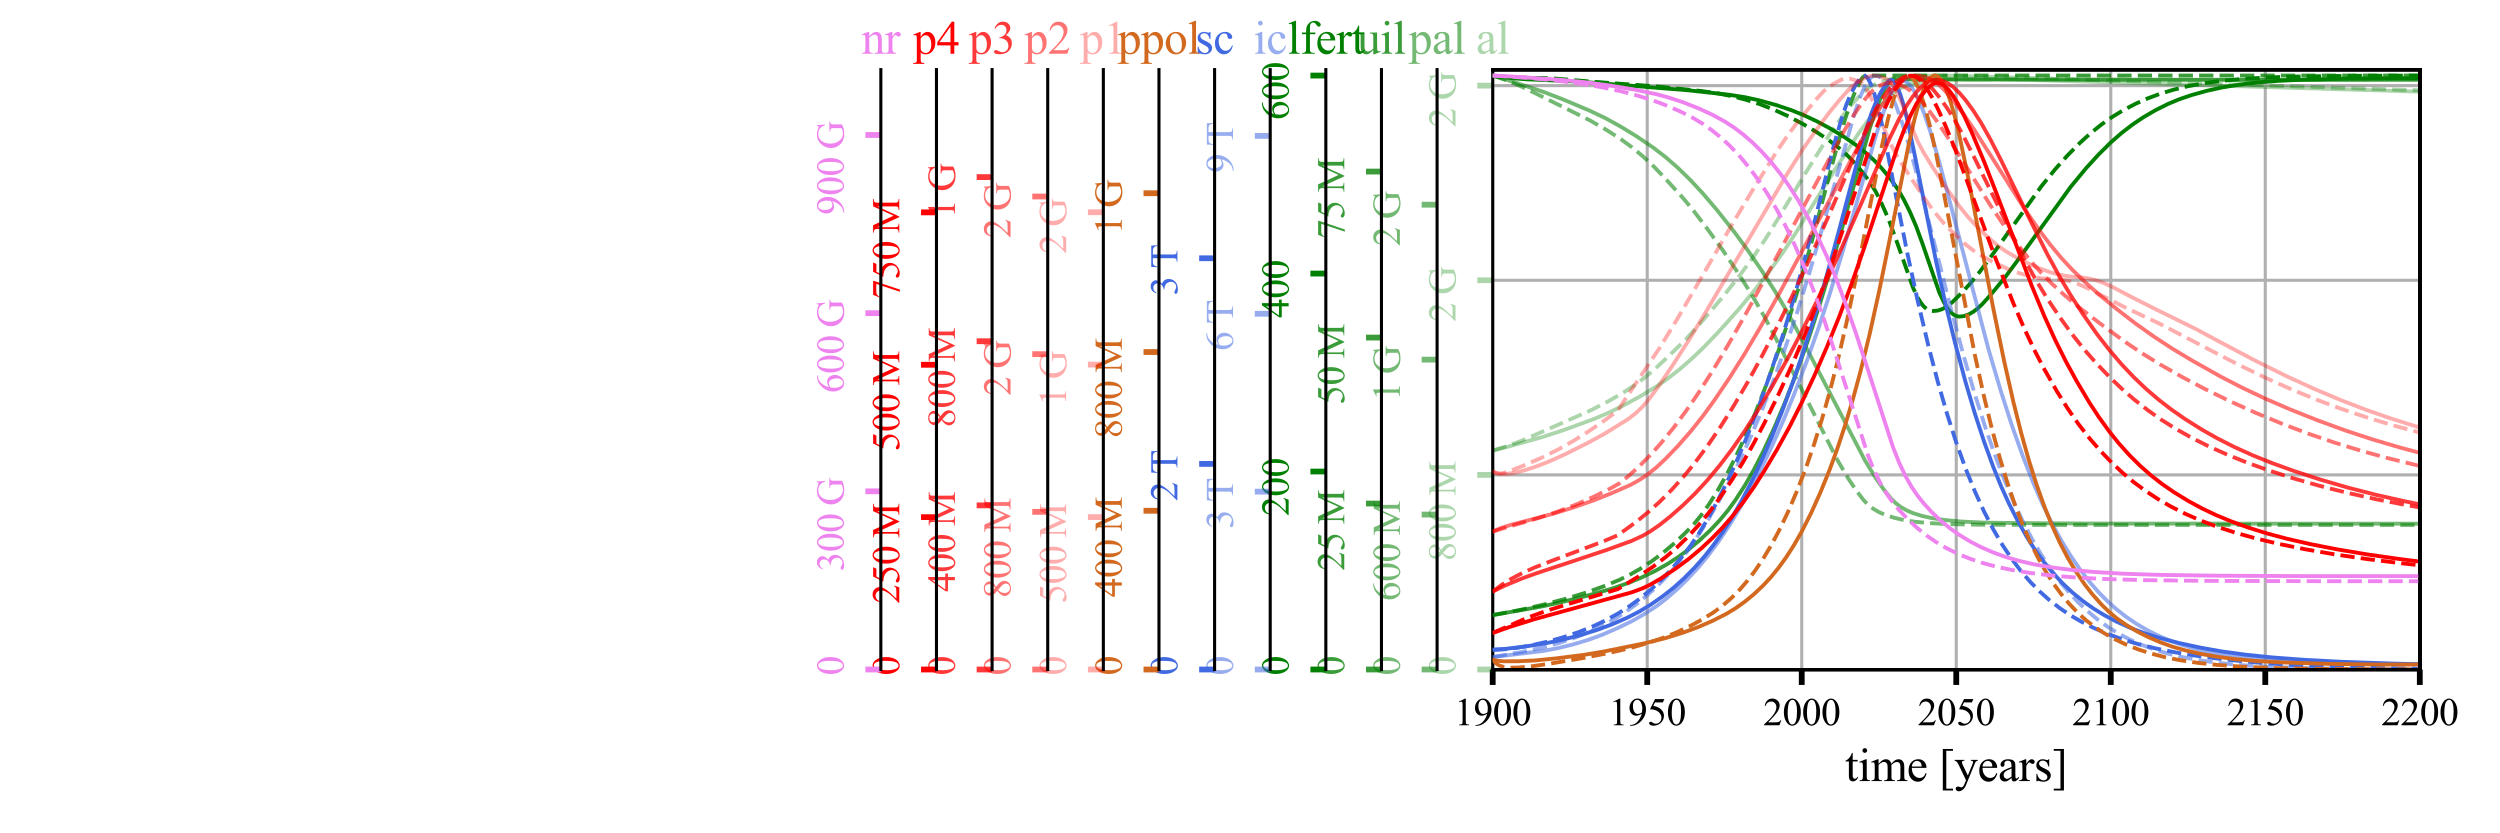 <?xml version="1.0" encoding="utf-8" standalone="no"?>
<!DOCTYPE svg PUBLIC "-//W3C//DTD SVG 1.1//EN"
  "http://www.w3.org/Graphics/SVG/1.1/DTD/svg11.dtd">
<svg xmlns:xlink="http://www.w3.org/1999/xlink" width="648pt" height="216pt" viewBox="0 0 648 216" xmlns="http://www.w3.org/2000/svg" version="1.1">
 <defs>
  <style type="text/css">*{stroke-linejoin: round; stroke-linecap: butt}</style>
 </defs>
 <g id="figure_1">
  <g id="patch_1">
   <path d="M 0 216 
L 648 216 
L 648 0 
L 0 0 
z
" style="fill: #ffffff"/>
  </g>
  <g id="axes_1">
   <g id="patch_2">
    <path d="M 386.911 173.54 
L 627.21 173.54 
L 627.21 18.043 
L 386.911 18.043 
z
" style="fill: #ffffff"/>
   </g>
   <g id="matplotlib.axis_1">
    <g id="xtick_1">
     <g id="line2d_1">
      <path d="M 386.911 173.54 
L 386.911 18.043 
" clip-path="url(#p942415dad3)" style="fill: none; stroke: #b0b0b0; stroke-width: 0.8; stroke-linecap: square"/>
     </g>
     <g id="line2d_2">
      <defs>
       <path id="m2cdde4f0ef" d="M 0 0 
L 0 4 
" style="stroke: #000000; stroke-width: 1.5"/>
      </defs>
      <g>
       <use xlink:href="#m2cdde4f0ef" x="386.911" y="173.54" style="stroke: #000000; stroke-width: 1.5"/>
      </g>
     </g>
     <g id="text_1">
      <!-- 1900 -->
      <g transform="translate(376.911 187.984) scale(0.1 -0.1)">
       <defs>
        <path id="TimesNewRomanPSMT-31" d="M 750 3822 
L 1781 4325 
L 1884 4325 
L 1884 747 
Q 1884 391 1914 303 
Q 1944 216 2037 169 
Q 2131 122 2419 116 
L 2419 0 
L 825 0 
L 825 116 
Q 1125 122 1212 167 
Q 1300 213 1334 289 
Q 1369 366 1369 747 
L 1369 3034 
Q 1369 3497 1338 3628 
Q 1316 3728 1258 3775 
Q 1200 3822 1119 3822 
Q 1003 3822 797 3725 
L 750 3822 
z
" transform="scale(0.016)"/>
        <path id="TimesNewRomanPSMT-39" d="M 338 -88 
L 338 28 
Q 744 34 1094 217 
Q 1444 400 1770 856 
Q 2097 1313 2225 1859 
Q 1734 1544 1338 1544 
Q 891 1544 572 1889 
Q 253 2234 253 2806 
Q 253 3363 572 3797 
Q 956 4325 1575 4325 
Q 2097 4325 2469 3894 
Q 2925 3359 2925 2575 
Q 2925 1869 2578 1258 
Q 2231 647 1613 244 
Q 1109 -88 516 -88 
L 338 -88 
z
M 2275 2091 
Q 2331 2497 2331 2741 
Q 2331 3044 2228 3395 
Q 2125 3747 1936 3934 
Q 1747 4122 1506 4122 
Q 1228 4122 1018 3872 
Q 809 3622 809 3128 
Q 809 2469 1088 2097 
Q 1291 1828 1588 1828 
Q 1731 1828 1928 1897 
Q 2125 1966 2275 2091 
z
" transform="scale(0.016)"/>
        <path id="TimesNewRomanPSMT-30" d="M 231 2094 
Q 231 2819 450 3342 
Q 669 3866 1031 4122 
Q 1313 4325 1613 4325 
Q 2100 4325 2488 3828 
Q 2972 3213 2972 2159 
Q 2972 1422 2759 906 
Q 2547 391 2217 158 
Q 1888 -75 1581 -75 
Q 975 -75 572 641 
Q 231 1244 231 2094 
z
M 844 2016 
Q 844 1141 1059 588 
Q 1238 122 1591 122 
Q 1759 122 1940 273 
Q 2122 425 2216 781 
Q 2359 1319 2359 2297 
Q 2359 3022 2209 3506 
Q 2097 3866 1919 4016 
Q 1791 4119 1609 4119 
Q 1397 4119 1231 3928 
Q 1006 3669 925 3112 
Q 844 2556 844 2016 
z
" transform="scale(0.016)"/>
       </defs>
       <use xlink:href="#TimesNewRomanPSMT-31"/>
       <use xlink:href="#TimesNewRomanPSMT-39" x="50"/>
       <use xlink:href="#TimesNewRomanPSMT-30" x="100"/>
       <use xlink:href="#TimesNewRomanPSMT-30" x="150"/>
      </g>
     </g>
    </g>
    <g id="xtick_2">
     <g id="line2d_3">
      <path d="M 426.961 173.54 
L 426.961 18.043 
" clip-path="url(#p942415dad3)" style="fill: none; stroke: #b0b0b0; stroke-width: 0.8; stroke-linecap: square"/>
     </g>
     <g id="line2d_4">
      <g>
       <use xlink:href="#m2cdde4f0ef" x="426.961" y="173.54" style="stroke: #000000; stroke-width: 1.5"/>
      </g>
     </g>
     <g id="text_2">
      <!-- 1950 -->
      <g transform="translate(416.961 187.984) scale(0.1 -0.1)">
       <defs>
        <path id="TimesNewRomanPSMT-35" d="M 2778 4238 
L 2534 3706 
L 1259 3706 
L 981 3138 
Q 1809 3016 2294 2522 
Q 2709 2097 2709 1522 
Q 2709 1188 2573 903 
Q 2438 619 2231 419 
Q 2025 219 1772 97 
Q 1413 -75 1034 -75 
Q 653 -75 479 54 
Q 306 184 306 341 
Q 306 428 378 495 
Q 450 563 559 563 
Q 641 563 702 538 
Q 763 513 909 409 
Q 1144 247 1384 247 
Q 1750 247 2026 523 
Q 2303 800 2303 1197 
Q 2303 1581 2056 1914 
Q 1809 2247 1375 2428 
Q 1034 2569 447 2591 
L 1259 4238 
L 2778 4238 
z
" transform="scale(0.016)"/>
       </defs>
       <use xlink:href="#TimesNewRomanPSMT-31"/>
       <use xlink:href="#TimesNewRomanPSMT-39" x="50"/>
       <use xlink:href="#TimesNewRomanPSMT-35" x="100"/>
       <use xlink:href="#TimesNewRomanPSMT-30" x="150"/>
      </g>
     </g>
    </g>
    <g id="xtick_3">
     <g id="line2d_5">
      <path d="M 467.011 173.54 
L 467.011 18.043 
" clip-path="url(#p942415dad3)" style="fill: none; stroke: #b0b0b0; stroke-width: 0.8; stroke-linecap: square"/>
     </g>
     <g id="line2d_6">
      <g>
       <use xlink:href="#m2cdde4f0ef" x="467.011" y="173.54" style="stroke: #000000; stroke-width: 1.5"/>
      </g>
     </g>
     <g id="text_3">
      <!-- 2000 -->
      <g transform="translate(457.011 187.984) scale(0.1 -0.1)">
       <defs>
        <path id="TimesNewRomanPSMT-32" d="M 2934 816 
L 2638 0 
L 138 0 
L 138 116 
Q 1241 1122 1691 1759 
Q 2141 2397 2141 2925 
Q 2141 3328 1894 3587 
Q 1647 3847 1303 3847 
Q 991 3847 742 3664 
Q 494 3481 375 3128 
L 259 3128 
Q 338 3706 661 4015 
Q 984 4325 1469 4325 
Q 1984 4325 2329 3994 
Q 2675 3663 2675 3213 
Q 2675 2891 2525 2569 
Q 2294 2063 1775 1497 
Q 997 647 803 472 
L 1909 472 
Q 2247 472 2383 497 
Q 2519 522 2628 598 
Q 2738 675 2819 816 
L 2934 816 
z
" transform="scale(0.016)"/>
       </defs>
       <use xlink:href="#TimesNewRomanPSMT-32"/>
       <use xlink:href="#TimesNewRomanPSMT-30" x="50"/>
       <use xlink:href="#TimesNewRomanPSMT-30" x="100"/>
       <use xlink:href="#TimesNewRomanPSMT-30" x="150"/>
      </g>
     </g>
    </g>
    <g id="xtick_4">
     <g id="line2d_7">
      <path d="M 507.061 173.54 
L 507.061 18.043 
" clip-path="url(#p942415dad3)" style="fill: none; stroke: #b0b0b0; stroke-width: 0.8; stroke-linecap: square"/>
     </g>
     <g id="line2d_8">
      <g>
       <use xlink:href="#m2cdde4f0ef" x="507.061" y="173.54" style="stroke: #000000; stroke-width: 1.5"/>
      </g>
     </g>
     <g id="text_4">
      <!-- 2050 -->
      <g transform="translate(497.061 187.984) scale(0.1 -0.1)">
       <use xlink:href="#TimesNewRomanPSMT-32"/>
       <use xlink:href="#TimesNewRomanPSMT-30" x="50"/>
       <use xlink:href="#TimesNewRomanPSMT-35" x="100"/>
       <use xlink:href="#TimesNewRomanPSMT-30" x="150"/>
      </g>
     </g>
    </g>
    <g id="xtick_5">
     <g id="line2d_9">
      <path d="M 547.11 173.54 
L 547.11 18.043 
" clip-path="url(#p942415dad3)" style="fill: none; stroke: #b0b0b0; stroke-width: 0.8; stroke-linecap: square"/>
     </g>
     <g id="line2d_10">
      <g>
       <use xlink:href="#m2cdde4f0ef" x="547.11" y="173.54" style="stroke: #000000; stroke-width: 1.5"/>
      </g>
     </g>
     <g id="text_5">
      <!-- 2100 -->
      <g transform="translate(537.11 187.984) scale(0.1 -0.1)">
       <use xlink:href="#TimesNewRomanPSMT-32"/>
       <use xlink:href="#TimesNewRomanPSMT-31" x="50"/>
       <use xlink:href="#TimesNewRomanPSMT-30" x="100"/>
       <use xlink:href="#TimesNewRomanPSMT-30" x="150"/>
      </g>
     </g>
    </g>
    <g id="xtick_6">
     <g id="line2d_11">
      <path d="M 587.16 173.54 
L 587.16 18.043 
" clip-path="url(#p942415dad3)" style="fill: none; stroke: #b0b0b0; stroke-width: 0.8; stroke-linecap: square"/>
     </g>
     <g id="line2d_12">
      <g>
       <use xlink:href="#m2cdde4f0ef" x="587.16" y="173.54" style="stroke: #000000; stroke-width: 1.5"/>
      </g>
     </g>
     <g id="text_6">
      <!-- 2150 -->
      <g transform="translate(577.16 187.984) scale(0.1 -0.1)">
       <use xlink:href="#TimesNewRomanPSMT-32"/>
       <use xlink:href="#TimesNewRomanPSMT-31" x="50"/>
       <use xlink:href="#TimesNewRomanPSMT-35" x="100"/>
       <use xlink:href="#TimesNewRomanPSMT-30" x="150"/>
      </g>
     </g>
    </g>
    <g id="xtick_7">
     <g id="line2d_13">
      <path d="M 627.21 173.54 
L 627.21 18.043 
" clip-path="url(#p942415dad3)" style="fill: none; stroke: #b0b0b0; stroke-width: 0.8; stroke-linecap: square"/>
     </g>
     <g id="line2d_14">
      <g>
       <use xlink:href="#m2cdde4f0ef" x="627.21" y="173.54" style="stroke: #000000; stroke-width: 1.5"/>
      </g>
     </g>
     <g id="text_7">
      <!-- 2200 -->
      <g transform="translate(617.21 187.984) scale(0.1 -0.1)">
       <use xlink:href="#TimesNewRomanPSMT-32"/>
       <use xlink:href="#TimesNewRomanPSMT-32" x="50"/>
       <use xlink:href="#TimesNewRomanPSMT-30" x="100"/>
       <use xlink:href="#TimesNewRomanPSMT-30" x="150"/>
      </g>
     </g>
    </g>
    <g id="text_8">
     <!-- time [years] -->
     <g transform="translate(478.241 202.455) scale(0.12 -0.12)">
      <defs>
       <path id="TimesNewRomanPSMT-74" d="M 1031 3803 
L 1031 2863 
L 1700 2863 
L 1700 2644 
L 1031 2644 
L 1031 788 
Q 1031 509 1111 412 
Q 1191 316 1316 316 
Q 1419 316 1516 380 
Q 1613 444 1666 569 
L 1788 569 
Q 1678 263 1478 108 
Q 1278 -47 1066 -47 
Q 922 -47 784 33 
Q 647 113 581 261 
Q 516 409 516 719 
L 516 2644 
L 63 2644 
L 63 2747 
Q 234 2816 414 2980 
Q 594 3144 734 3369 
Q 806 3488 934 3803 
L 1031 3803 
z
" transform="scale(0.016)"/>
       <path id="TimesNewRomanPSMT-69" d="M 928 4444 
Q 1059 4444 1151 4351 
Q 1244 4259 1244 4128 
Q 1244 3997 1151 3903 
Q 1059 3809 928 3809 
Q 797 3809 703 3903 
Q 609 3997 609 4128 
Q 609 4259 701 4351 
Q 794 4444 928 4444 
z
M 1188 2947 
L 1188 647 
Q 1188 378 1227 289 
Q 1266 200 1342 156 
Q 1419 113 1622 113 
L 1622 0 
L 231 0 
L 231 113 
Q 441 113 512 153 
Q 584 194 626 287 
Q 669 381 669 647 
L 669 1750 
Q 669 2216 641 2353 
Q 619 2453 572 2492 
Q 525 2531 444 2531 
Q 356 2531 231 2484 
L 188 2597 
L 1050 2947 
L 1188 2947 
z
" transform="scale(0.016)"/>
       <path id="TimesNewRomanPSMT-6d" d="M 1050 2338 
Q 1363 2650 1419 2697 
Q 1559 2816 1721 2881 
Q 1884 2947 2044 2947 
Q 2313 2947 2506 2790 
Q 2700 2634 2766 2338 
Q 3088 2713 3309 2830 
Q 3531 2947 3766 2947 
Q 3994 2947 4170 2830 
Q 4347 2713 4450 2447 
Q 4519 2266 4519 1878 
L 4519 647 
Q 4519 378 4559 278 
Q 4591 209 4675 161 
Q 4759 113 4950 113 
L 4950 0 
L 3538 0 
L 3538 113 
L 3597 113 
Q 3781 113 3884 184 
Q 3956 234 3988 344 
Q 4000 397 4000 647 
L 4000 1878 
Q 4000 2228 3916 2372 
Q 3794 2572 3525 2572 
Q 3359 2572 3192 2489 
Q 3025 2406 2788 2181 
L 2781 2147 
L 2788 2013 
L 2788 647 
Q 2788 353 2820 281 
Q 2853 209 2943 161 
Q 3034 113 3253 113 
L 3253 0 
L 1806 0 
L 1806 113 
Q 2044 113 2133 169 
Q 2222 225 2256 338 
Q 2272 391 2272 647 
L 2272 1878 
Q 2272 2228 2169 2381 
Q 2031 2581 1784 2581 
Q 1616 2581 1450 2491 
Q 1191 2353 1050 2181 
L 1050 647 
Q 1050 366 1089 281 
Q 1128 197 1204 155 
Q 1281 113 1516 113 
L 1516 0 
L 100 0 
L 100 113 
Q 297 113 375 155 
Q 453 197 493 289 
Q 534 381 534 647 
L 534 1741 
Q 534 2213 506 2350 
Q 484 2453 437 2492 
Q 391 2531 309 2531 
Q 222 2531 100 2484 
L 53 2597 
L 916 2947 
L 1050 2947 
L 1050 2338 
z
" transform="scale(0.016)"/>
       <path id="TimesNewRomanPSMT-65" d="M 681 1784 
Q 678 1147 991 784 
Q 1303 422 1725 422 
Q 2006 422 2214 576 
Q 2422 731 2563 1106 
L 2659 1044 
Q 2594 616 2278 264 
Q 1963 -88 1488 -88 
Q 972 -88 605 314 
Q 238 716 238 1394 
Q 238 2128 614 2539 
Q 991 2950 1559 2950 
Q 2041 2950 2350 2633 
Q 2659 2316 2659 1784 
L 681 1784 
z
M 681 1966 
L 2006 1966 
Q 1991 2241 1941 2353 
Q 1863 2528 1708 2628 
Q 1553 2728 1384 2728 
Q 1125 2728 920 2526 
Q 716 2325 681 1966 
z
" transform="scale(0.016)"/>
       <path id="TimesNewRomanPSMT-20" transform="scale(0.016)"/>
       <path id="TimesNewRomanPSMT-5b" d="M 1900 -1269 
L 525 -1269 
L 525 4334 
L 1900 4334 
L 1900 4088 
L 994 4088 
L 994 -1025 
L 1900 -1025 
L 1900 -1269 
z
" transform="scale(0.016)"/>
       <path id="TimesNewRomanPSMT-79" d="M 38 2863 
L 1372 2863 
L 1372 2747 
L 1306 2747 
Q 1166 2747 1095 2686 
Q 1025 2625 1025 2534 
Q 1025 2413 1128 2197 
L 1825 753 
L 2466 2334 
Q 2519 2463 2519 2588 
Q 2519 2644 2497 2672 
Q 2472 2706 2419 2726 
Q 2366 2747 2231 2747 
L 2231 2863 
L 3163 2863 
L 3163 2747 
Q 3047 2734 2984 2696 
Q 2922 2659 2847 2556 
Q 2819 2513 2741 2316 
L 1575 -541 
Q 1406 -956 1132 -1168 
Q 859 -1381 606 -1381 
Q 422 -1381 303 -1275 
Q 184 -1169 184 -1031 
Q 184 -900 270 -820 
Q 356 -741 506 -741 
Q 609 -741 788 -809 
Q 913 -856 944 -856 
Q 1038 -856 1148 -759 
Q 1259 -663 1372 -384 
L 1575 113 
L 547 2272 
Q 500 2369 397 2513 
Q 319 2622 269 2659 
Q 197 2709 38 2747 
L 38 2863 
z
" transform="scale(0.016)"/>
       <path id="TimesNewRomanPSMT-61" d="M 1822 413 
Q 1381 72 1269 19 
Q 1100 -59 909 -59 
Q 613 -59 420 144 
Q 228 347 228 678 
Q 228 888 322 1041 
Q 450 1253 767 1440 
Q 1084 1628 1822 1897 
L 1822 2009 
Q 1822 2438 1686 2597 
Q 1550 2756 1291 2756 
Q 1094 2756 978 2650 
Q 859 2544 859 2406 
L 866 2225 
Q 866 2081 792 2003 
Q 719 1925 600 1925 
Q 484 1925 411 2006 
Q 338 2088 338 2228 
Q 338 2497 613 2722 
Q 888 2947 1384 2947 
Q 1766 2947 2009 2819 
Q 2194 2722 2281 2516 
Q 2338 2381 2338 1966 
L 2338 994 
Q 2338 584 2353 492 
Q 2369 400 2405 369 
Q 2441 338 2488 338 
Q 2538 338 2575 359 
Q 2641 400 2828 588 
L 2828 413 
Q 2478 -56 2159 -56 
Q 2006 -56 1915 50 
Q 1825 156 1822 413 
z
M 1822 616 
L 1822 1706 
Q 1350 1519 1213 1441 
Q 966 1303 859 1153 
Q 753 1003 753 825 
Q 753 600 887 451 
Q 1022 303 1197 303 
Q 1434 303 1822 616 
z
" transform="scale(0.016)"/>
       <path id="TimesNewRomanPSMT-72" d="M 1038 2947 
L 1038 2303 
Q 1397 2947 1775 2947 
Q 1947 2947 2059 2842 
Q 2172 2738 2172 2600 
Q 2172 2478 2090 2393 
Q 2009 2309 1897 2309 
Q 1788 2309 1652 2417 
Q 1516 2525 1450 2525 
Q 1394 2525 1328 2463 
Q 1188 2334 1038 2041 
L 1038 669 
Q 1038 431 1097 309 
Q 1138 225 1241 169 
Q 1344 113 1538 113 
L 1538 0 
L 72 0 
L 72 113 
Q 291 113 397 181 
Q 475 231 506 341 
Q 522 394 522 644 
L 522 1753 
Q 522 2253 501 2348 
Q 481 2444 426 2487 
Q 372 2531 291 2531 
Q 194 2531 72 2484 
L 41 2597 
L 906 2947 
L 1038 2947 
z
" transform="scale(0.016)"/>
       <path id="TimesNewRomanPSMT-73" d="M 2050 2947 
L 2050 1972 
L 1947 1972 
Q 1828 2431 1642 2597 
Q 1456 2763 1169 2763 
Q 950 2763 815 2647 
Q 681 2531 681 2391 
Q 681 2216 781 2091 
Q 878 1963 1175 1819 
L 1631 1597 
Q 2266 1288 2266 781 
Q 2266 391 1970 151 
Q 1675 -88 1309 -88 
Q 1047 -88 709 6 
Q 606 38 541 38 
Q 469 38 428 -44 
L 325 -44 
L 325 978 
L 428 978 
Q 516 541 762 319 
Q 1009 97 1316 97 
Q 1531 97 1667 223 
Q 1803 350 1803 528 
Q 1803 744 1651 891 
Q 1500 1038 1047 1263 
Q 594 1488 453 1669 
Q 313 1847 313 2119 
Q 313 2472 555 2709 
Q 797 2947 1181 2947 
Q 1350 2947 1591 2875 
Q 1750 2828 1803 2828 
Q 1853 2828 1881 2850 
Q 1909 2872 1947 2947 
L 2050 2947 
z
" transform="scale(0.016)"/>
       <path id="TimesNewRomanPSMT-5d" d="M 234 4334 
L 1609 4334 
L 1609 -1272 
L 234 -1272 
L 234 -1025 
L 1141 -1025 
L 1141 4088 
L 234 4088 
L 234 4334 
z
" transform="scale(0.016)"/>
      </defs>
      <use xlink:href="#TimesNewRomanPSMT-74"/>
      <use xlink:href="#TimesNewRomanPSMT-69" x="27.783"/>
      <use xlink:href="#TimesNewRomanPSMT-6d" x="55.566"/>
      <use xlink:href="#TimesNewRomanPSMT-65" x="133.35"/>
      <use xlink:href="#TimesNewRomanPSMT-20" x="177.734"/>
      <use xlink:href="#TimesNewRomanPSMT-5b" x="202.734"/>
      <use xlink:href="#TimesNewRomanPSMT-79" x="236.035"/>
      <use xlink:href="#TimesNewRomanPSMT-65" x="286.035"/>
      <use xlink:href="#TimesNewRomanPSMT-61" x="330.42"/>
      <use xlink:href="#TimesNewRomanPSMT-72" x="374.805"/>
      <use xlink:href="#TimesNewRomanPSMT-73" x="408.105"/>
      <use xlink:href="#TimesNewRomanPSMT-5d" x="447.021"/>
     </g>
    </g>
   </g>
   <g id="matplotlib.axis_2">
    <g id="ytick_1">
     <g id="line2d_15">
      <path d="M 386.911 173.54 
L 627.21 173.54 
" clip-path="url(#p942415dad3)" style="fill: none; stroke: #b0b0b0; stroke-width: 0.8; stroke-linecap: square"/>
     </g>
     <g id="line2d_16">
      <defs>
       <path id="m6898ef5ade" d="M 0 0 
L -4 0 
" style="stroke: #008000; stroke-opacity: 0.325; stroke-width: 1.5"/>
      </defs>
      <g>
       <use xlink:href="#m6898ef5ade" x="386.911" y="173.54" style="fill: #008000; fill-opacity: 0.325; stroke: #008000; stroke-opacity: 0.325; stroke-width: 1.5"/>
      </g>
     </g>
     <g id="text_9">
      <!-- 0 -->
      <g style="fill: #008000; opacity: 0.325" transform="translate(377.272 175.068) rotate(-90) scale(0.1 -0.1)">
       <use xlink:href="#TimesNewRomanPSMT-30"/>
      </g>
     </g>
    </g>
    <g id="ytick_2">
     <g id="line2d_17">
      <path d="M 386.911 123.092 
L 627.21 123.092 
" clip-path="url(#p942415dad3)" style="fill: none; stroke: #b0b0b0; stroke-width: 0.8; stroke-linecap: square"/>
     </g>
     <g id="line2d_18">
      <g>
       <use xlink:href="#m6898ef5ade" x="386.911" y="123.092" style="fill: #008000; fill-opacity: 0.325; stroke: #008000; stroke-opacity: 0.325; stroke-width: 1.5"/>
      </g>
     </g>
     <g id="text_10">
      <!-- 800 M -->
      <g style="fill: #008000; opacity: 0.325" transform="translate(377.272 145.514) rotate(-90) scale(0.1 -0.1)">
       <defs>
        <path id="TimesNewRomanPSMT-38" d="M 1228 2134 
Q 725 2547 579 2797 
Q 434 3047 434 3316 
Q 434 3728 753 4026 
Q 1072 4325 1600 4325 
Q 2113 4325 2425 4047 
Q 2738 3769 2738 3413 
Q 2738 3175 2569 2928 
Q 2400 2681 1866 2347 
Q 2416 1922 2594 1678 
Q 2831 1359 2831 1006 
Q 2831 559 2490 242 
Q 2150 -75 1597 -75 
Q 994 -75 656 303 
Q 388 606 388 966 
Q 388 1247 577 1523 
Q 766 1800 1228 2134 
z
M 1719 2469 
Q 2094 2806 2194 3001 
Q 2294 3197 2294 3444 
Q 2294 3772 2109 3958 
Q 1925 4144 1606 4144 
Q 1288 4144 1088 3959 
Q 888 3775 888 3528 
Q 888 3366 970 3203 
Q 1053 3041 1206 2894 
L 1719 2469 
z
M 1375 2016 
Q 1116 1797 991 1539 
Q 866 1281 866 981 
Q 866 578 1086 336 
Q 1306 94 1647 94 
Q 1984 94 2187 284 
Q 2391 475 2391 747 
Q 2391 972 2272 1150 
Q 2050 1481 1375 2016 
z
" transform="scale(0.016)"/>
        <path id="TimesNewRomanPSMT-2009" d="M 0 0 
L 0 0 
z
" transform="scale(0.016)"/>
        <path id="TimesNewRomanPSMT-4d" d="M 2619 0 
L 981 3566 
L 981 734 
Q 981 344 1066 247 
Q 1181 116 1431 116 
L 1581 116 
L 1581 0 
L 106 0 
L 106 116 
L 256 116 
Q 525 116 638 278 
Q 706 378 706 734 
L 706 3503 
Q 706 3784 644 3909 
Q 600 4000 483 4061 
Q 366 4122 106 4122 
L 106 4238 
L 1306 4238 
L 2844 922 
L 4356 4238 
L 5556 4238 
L 5556 4122 
L 5409 4122 
Q 5138 4122 5025 3959 
Q 4956 3859 4956 3503 
L 4956 734 
Q 4956 344 5044 247 
Q 5159 116 5409 116 
L 5556 116 
L 5556 0 
L 3756 0 
L 3756 116 
L 3906 116 
Q 4178 116 4288 278 
Q 4356 378 4356 734 
L 4356 3566 
L 2722 0 
L 2619 0 
z
" transform="scale(0.016)"/>
       </defs>
       <use xlink:href="#TimesNewRomanPSMT-38"/>
       <use xlink:href="#TimesNewRomanPSMT-30" x="50"/>
       <use xlink:href="#TimesNewRomanPSMT-30" x="100"/>
       <use xlink:href="#TimesNewRomanPSMT-2009" x="150"/>
       <use xlink:href="#TimesNewRomanPSMT-4d" x="170.02"/>
      </g>
     </g>
    </g>
    <g id="ytick_3">
     <g id="line2d_19">
      <path d="M 386.911 72.645 
L 627.21 72.645 
" clip-path="url(#p942415dad3)" style="fill: none; stroke: #b0b0b0; stroke-width: 0.8; stroke-linecap: square"/>
     </g>
     <g id="line2d_20">
      <g>
       <use xlink:href="#m6898ef5ade" x="386.911" y="72.645" style="fill: #008000; fill-opacity: 0.325; stroke: #008000; stroke-opacity: 0.325; stroke-width: 1.5"/>
      </g>
     </g>
     <g id="text_11">
      <!-- 2 G -->
      <g style="fill: #008000; opacity: 0.325" transform="translate(377.272 83.396) rotate(-90) scale(0.1 -0.1)">
       <defs>
        <path id="TimesNewRomanPSMT-47" d="M 3928 4334 
L 4038 2997 
L 3928 2997 
Q 3763 3497 3500 3750 
Q 3122 4116 2528 4116 
Q 1719 4116 1297 3475 
Q 944 2934 944 2188 
Q 944 1581 1178 1081 
Q 1413 581 1792 348 
Q 2172 116 2572 116 
Q 2806 116 3025 175 
Q 3244 234 3447 350 
L 3447 1575 
Q 3447 1894 3398 1992 
Q 3350 2091 3248 2142 
Q 3147 2194 2891 2194 
L 2891 2313 
L 4531 2313 
L 4531 2194 
L 4453 2194 
Q 4209 2194 4119 2031 
Q 4056 1916 4056 1575 
L 4056 278 
Q 3697 84 3347 -6 
Q 2997 -97 2569 -97 
Q 1341 -97 703 691 
Q 225 1281 225 2053 
Q 225 2613 494 3125 
Q 813 3734 1369 4063 
Q 1834 4334 2469 4334 
Q 2700 4334 2889 4296 
Q 3078 4259 3425 4131 
Q 3600 4066 3659 4066 
Q 3719 4066 3761 4120 
Q 3803 4175 3813 4334 
L 3928 4334 
z
" transform="scale(0.016)"/>
       </defs>
       <use xlink:href="#TimesNewRomanPSMT-32"/>
       <use xlink:href="#TimesNewRomanPSMT-2009" x="50"/>
       <use xlink:href="#TimesNewRomanPSMT-47" x="70.02"/>
      </g>
     </g>
    </g>
    <g id="ytick_4">
     <g id="line2d_21">
      <path d="M 386.911 22.197 
L 627.21 22.197 
" clip-path="url(#p942415dad3)" style="fill: none; stroke: #b0b0b0; stroke-width: 0.8; stroke-linecap: square"/>
     </g>
     <g id="line2d_22">
      <g>
       <use xlink:href="#m6898ef5ade" x="386.911" y="22.197" style="fill: #008000; fill-opacity: 0.325; stroke: #008000; stroke-opacity: 0.325; stroke-width: 1.5"/>
      </g>
     </g>
     <g id="text_12">
      <!-- 2 G -->
      <g style="fill: #008000; opacity: 0.325" transform="translate(377.272 32.949) rotate(-90) scale(0.1 -0.1)">
       <use xlink:href="#TimesNewRomanPSMT-32"/>
       <use xlink:href="#TimesNewRomanPSMT-2009" x="50"/>
       <use xlink:href="#TimesNewRomanPSMT-47" x="70.02"/>
      </g>
     </g>
    </g>
    <g id="text_13">
     <!-- al -->
     <g style="fill: #008000; opacity: 0.325" transform="translate(382.581 13.921) scale(0.12 -0.12)">
      <defs>
       <path id="TimesNewRomanPSMT-6c" d="M 1184 4444 
L 1184 647 
Q 1184 378 1223 290 
Q 1263 203 1344 158 
Q 1425 113 1647 113 
L 1647 0 
L 244 0 
L 244 113 
Q 441 113 512 153 
Q 584 194 625 287 
Q 666 381 666 647 
L 666 3247 
Q 666 3731 644 3842 
Q 622 3953 573 3993 
Q 525 4034 450 4034 
Q 369 4034 244 3984 
L 191 4094 
L 1044 4444 
L 1184 4444 
z
" transform="scale(0.016)"/>
      </defs>
      <use xlink:href="#TimesNewRomanPSMT-61"/>
      <use xlink:href="#TimesNewRomanPSMT-6c" x="44.385"/>
     </g>
    </g>
   </g>
   <g id="line2d_23">
    <path d="M 386.911 116.786 
L 390.516 115.683 
L 394.12 114.348 
L 398.526 112.442 
L 412.143 106.443 
L 416.548 104.189 
L 420.553 101.888 
L 423.357 100.053 
L 426.16 97.974 
L 428.963 95.628 
L 432.568 92.259 
L 436.973 87.935 
L 440.177 84.446 
L 446.585 76.914 
L 450.991 71.309 
L 454.595 66.405 
L 457.799 61.654 
L 460.603 57.121 
L 468.212 44.491 
L 474.62 34.252 
L 477.824 29.764 
L 479.827 27.246 
L 482.23 24.598 
L 483.832 23.117 
L 485.033 22.295 
L 486.635 21.513 
L 488.237 20.965 
L 490.64 20.407 
L 493.444 19.966 
L 496.648 19.716 
L 501.454 19.586 
L 508.262 19.663 
L 525.484 20.189 
L 627.21 23.407 
L 627.21 23.407 
" clip-path="url(#p942415dad3)" style="fill: none; stroke-dasharray: 3.7,1.6; stroke-dashoffset: 0; stroke: #008000; stroke-opacity: 0.325"/>
   </g>
   <g id="line2d_24">
    <path d="M 386.911 116.786 
L 390.916 115.768 
L 400.128 113.179 
L 405.735 111.319 
L 412.944 108.674 
L 416.548 107.158 
L 420.954 105.013 
L 424.959 102.827 
L 429.364 100.158 
L 432.167 98.213 
L 435.371 95.71 
L 438.575 92.917 
L 441.779 89.84 
L 445.384 86.085 
L 450.59 80.276 
L 454.595 75.467 
L 459.001 69.801 
L 462.205 65.343 
L 465.409 60.475 
L 469.814 53.244 
L 475.822 43.68 
L 481.829 34.452 
L 484.633 30.627 
L 486.635 28.179 
L 489.038 25.614 
L 490.64 24.146 
L 491.842 23.297 
L 493.444 22.47 
L 495.046 21.885 
L 497.048 21.386 
L 499.852 20.909 
L 503.456 20.571 
L 507.862 20.395 
L 513.469 20.381 
L 524.683 20.68 
L 545.909 21.326 
L 612.392 23.309 
L 627.21 23.767 
L 627.21 23.767 
" clip-path="url(#p942415dad3)" style="fill: none; stroke: #008000; stroke-opacity: 0.325; stroke-linecap: square"/>
   </g>
   <g id="patch_3">
    <path d="M 386.911 173.54 
L 386.911 18.043 
" style="fill: none; stroke: #000000; stroke-width: 0.8; stroke-linejoin: miter; stroke-linecap: square"/>
   </g>
   <g id="patch_4">
    <path d="M 627.21 173.54 
L 627.21 18.043 
" style="fill: none; stroke: #000000; stroke-width: 0.8; stroke-linejoin: miter; stroke-linecap: square"/>
   </g>
   <g id="patch_5">
    <path d="M 386.911 173.54 
L 627.21 173.54 
" style="fill: none; stroke: #000000; stroke-width: 0.8; stroke-linejoin: miter; stroke-linecap: square"/>
   </g>
   <g id="patch_6">
    <path d="M 386.911 18.043 
L 627.21 18.043 
" style="fill: none; stroke: #000000; stroke-width: 0.8; stroke-linejoin: miter; stroke-linecap: square"/>
   </g>
  </g>
  <g id="axes_2">
   <g id="matplotlib.axis_3">
    <g id="ytick_5">
     <g id="line2d_25">
      <defs>
       <path id="mfcaf50a346" d="M 0 0 
L -4 0 
" style="stroke: #008000; stroke-opacity: 0.55; stroke-width: 1.5"/>
      </defs>
      <g>
       <use xlink:href="#mfcaf50a346" x="372.493" y="173.54" style="fill: #008000; fill-opacity: 0.55; stroke: #008000; stroke-opacity: 0.55; stroke-width: 1.5"/>
      </g>
     </g>
     <g id="text_14">
      <!-- 0 -->
      <g style="fill: #008000; opacity: 0.55" transform="translate(362.854 175.068) rotate(-90) scale(0.1 -0.1)">
       <use xlink:href="#TimesNewRomanPSMT-30"/>
      </g>
     </g>
    </g>
    <g id="ytick_6">
     <g id="line2d_26">
      <g>
       <use xlink:href="#mfcaf50a346" x="372.493" y="133.377" style="fill: #008000; fill-opacity: 0.55; stroke: #008000; stroke-opacity: 0.55; stroke-width: 1.5"/>
      </g>
     </g>
     <g id="text_15">
      <!-- 600 M -->
      <g style="fill: #008000; opacity: 0.55" transform="translate(362.854 155.799) rotate(-90) scale(0.1 -0.1)">
       <defs>
        <path id="TimesNewRomanPSMT-36" d="M 2869 4325 
L 2869 4209 
Q 2456 4169 2195 4045 
Q 1934 3922 1679 3669 
Q 1425 3416 1258 3105 
Q 1091 2794 978 2366 
Q 1428 2675 1881 2675 
Q 2316 2675 2634 2325 
Q 2953 1975 2953 1425 
Q 2953 894 2631 456 
Q 2244 -75 1606 -75 
Q 1172 -75 869 213 
Q 275 772 275 1663 
Q 275 2231 503 2743 
Q 731 3256 1154 3653 
Q 1578 4050 1965 4187 
Q 2353 4325 2688 4325 
L 2869 4325 
z
M 925 2138 
Q 869 1716 869 1456 
Q 869 1156 980 804 
Q 1091 453 1309 247 
Q 1469 100 1697 100 
Q 1969 100 2183 356 
Q 2397 613 2397 1088 
Q 2397 1622 2184 2012 
Q 1972 2403 1581 2403 
Q 1463 2403 1327 2353 
Q 1191 2303 925 2138 
z
" transform="scale(0.016)"/>
       </defs>
       <use xlink:href="#TimesNewRomanPSMT-36"/>
       <use xlink:href="#TimesNewRomanPSMT-30" x="50"/>
       <use xlink:href="#TimesNewRomanPSMT-30" x="100"/>
       <use xlink:href="#TimesNewRomanPSMT-2009" x="150"/>
       <use xlink:href="#TimesNewRomanPSMT-4d" x="170.02"/>
      </g>
     </g>
    </g>
    <g id="ytick_7">
     <g id="line2d_27">
      <g>
       <use xlink:href="#mfcaf50a346" x="372.493" y="93.214" style="fill: #008000; fill-opacity: 0.55; stroke: #008000; stroke-opacity: 0.55; stroke-width: 1.5"/>
      </g>
     </g>
     <g id="text_16">
      <!-- 1 G -->
      <g style="fill: #008000; opacity: 0.55" transform="translate(362.854 103.966) rotate(-90) scale(0.1 -0.1)">
       <use xlink:href="#TimesNewRomanPSMT-31"/>
       <use xlink:href="#TimesNewRomanPSMT-2009" x="50"/>
       <use xlink:href="#TimesNewRomanPSMT-47" x="70.02"/>
      </g>
     </g>
    </g>
    <g id="ytick_8">
     <g id="line2d_28">
      <g>
       <use xlink:href="#mfcaf50a346" x="372.493" y="53.052" style="fill: #008000; fill-opacity: 0.55; stroke: #008000; stroke-opacity: 0.55; stroke-width: 1.5"/>
      </g>
     </g>
     <g id="text_17">
      <!-- 2 G -->
      <g style="fill: #008000; opacity: 0.55" transform="translate(362.854 63.803) rotate(-90) scale(0.1 -0.1)">
       <use xlink:href="#TimesNewRomanPSMT-32"/>
       <use xlink:href="#TimesNewRomanPSMT-2009" x="50"/>
       <use xlink:href="#TimesNewRomanPSMT-47" x="70.02"/>
      </g>
     </g>
    </g>
    <g id="text_18">
     <!-- pal -->
     <g style="fill: #008000; opacity: 0.55" transform="translate(365.163 13.921) scale(0.12 -0.12)">
      <defs>
       <path id="TimesNewRomanPSMT-70" d="M -6 2578 
L 875 2934 
L 994 2934 
L 994 2266 
Q 1216 2644 1439 2795 
Q 1663 2947 1909 2947 
Q 2341 2947 2628 2609 
Q 2981 2197 2981 1534 
Q 2981 794 2556 309 
Q 2206 -88 1675 -88 
Q 1444 -88 1275 -22 
Q 1150 25 994 166 
L 994 -706 
Q 994 -1000 1030 -1079 
Q 1066 -1159 1155 -1206 
Q 1244 -1253 1478 -1253 
L 1478 -1369 
L -22 -1369 
L -22 -1253 
L 56 -1253 
Q 228 -1256 350 -1188 
Q 409 -1153 442 -1076 
Q 475 -1000 475 -688 
L 475 2019 
Q 475 2297 450 2372 
Q 425 2447 370 2484 
Q 316 2522 222 2522 
Q 147 2522 31 2478 
L -6 2578 
z
M 994 2081 
L 994 1013 
Q 994 666 1022 556 
Q 1066 375 1236 237 
Q 1406 100 1666 100 
Q 1978 100 2172 344 
Q 2425 663 2425 1241 
Q 2425 1897 2138 2250 
Q 1938 2494 1663 2494 
Q 1513 2494 1366 2419 
Q 1253 2363 994 2081 
z
" transform="scale(0.016)"/>
      </defs>
      <use xlink:href="#TimesNewRomanPSMT-70"/>
      <use xlink:href="#TimesNewRomanPSMT-61" x="50"/>
      <use xlink:href="#TimesNewRomanPSMT-6c" x="94.385"/>
     </g>
    </g>
   </g>
   <g id="line2d_29">
    <path d="M 386.911 19.583 
L 390.516 20.83 
L 394.12 22.329 
L 398.125 24.265 
L 412.143 31.223 
L 416.548 33.773 
L 420.153 36.102 
L 422.956 38.143 
L 425.76 40.454 
L 428.563 43.06 
L 431.366 45.98 
L 436.172 51.256 
L 438.976 54.635 
L 442.58 59.375 
L 446.585 64.918 
L 450.59 70.885 
L 454.195 76.635 
L 457.399 82.208 
L 460.202 87.528 
L 476.222 119.176 
L 479.026 123.968 
L 481.028 126.977 
L 483.031 129.613 
L 484.232 130.86 
L 485.434 131.803 
L 487.036 132.751 
L 488.638 133.452 
L 491.041 134.226 
L 493.444 134.799 
L 496.247 135.226 
L 500.252 135.604 
L 505.459 135.863 
L 513.068 136.006 
L 531.891 136.077 
L 627.21 136.089 
L 627.21 136.089 
" clip-path="url(#p942415dad3)" style="fill: none; stroke-dasharray: 3.7,1.6; stroke-dashoffset: 0; stroke: #008000; stroke-opacity: 0.55"/>
   </g>
   <g id="line2d_30">
    <path d="M 386.911 19.583 
L 390.916 20.795 
L 400.128 23.84 
L 405.334 25.849 
L 412.143 28.735 
L 416.148 30.644 
L 420.153 32.856 
L 424.158 35.307 
L 428.563 38.295 
L 431.767 40.764 
L 434.971 43.566 
L 438.175 46.694 
L 441.379 50.145 
L 444.983 54.37 
L 449.389 59.934 
L 452.993 64.827 
L 456.598 70.08 
L 460.202 75.685 
L 463.006 80.425 
L 466.21 86.315 
L 483.431 119.393 
L 486.235 123.984 
L 488.237 126.836 
L 490.24 129.329 
L 491.441 130.483 
L 492.643 131.39 
L 494.245 132.314 
L 495.847 132.997 
L 498.25 133.741 
L 500.653 134.276 
L 504.257 134.816 
L 508.663 135.203 
L 514.27 135.461 
L 523.081 135.585 
L 541.904 135.704 
L 566.334 135.722 
L 627.21 135.74 
L 627.21 135.74 
" clip-path="url(#p942415dad3)" style="fill: none; stroke: #008000; stroke-opacity: 0.55; stroke-linecap: square"/>
   </g>
   <g id="patch_7">
    <path d="M 372.493 173.54 
L 372.493 18.043 
" style="fill: none; stroke: #000000; stroke-width: 0.8; stroke-linejoin: miter; stroke-linecap: square"/>
   </g>
   <g id="patch_8">
    <path d="M 627.21 173.54 
L 627.21 18.043 
" style="fill: none; stroke: #000000; stroke-width: 0.8; stroke-linejoin: miter; stroke-linecap: square"/>
   </g>
   <g id="patch_9">
    <path d="M 386.911 173.54 
L 627.21 173.54 
" style="fill: none; stroke: #000000; stroke-width: 0.8; stroke-linejoin: miter; stroke-linecap: square"/>
   </g>
   <g id="patch_10">
    <path d="M 386.911 18.043 
L 627.21 18.043 
" style="fill: none; stroke: #000000; stroke-width: 0.8; stroke-linejoin: miter; stroke-linecap: square"/>
   </g>
  </g>
  <g id="axes_3">
   <g id="matplotlib.axis_4">
    <g id="ytick_9">
     <g id="line2d_31">
      <defs>
       <path id="m24b66519cc" d="M 0 0 
L -4 0 
" style="stroke: #008000; stroke-opacity: 0.775; stroke-width: 1.5"/>
      </defs>
      <g>
       <use xlink:href="#m24b66519cc" x="358.075" y="173.54" style="fill: #008000; fill-opacity: 0.775; stroke: #008000; stroke-opacity: 0.775; stroke-width: 1.5"/>
      </g>
     </g>
     <g id="text_19">
      <!-- 0 -->
      <g style="fill: #008000; opacity: 0.775" transform="translate(348.436 175.068) rotate(-90) scale(0.1 -0.1)">
       <use xlink:href="#TimesNewRomanPSMT-30"/>
      </g>
     </g>
    </g>
    <g id="ytick_10">
     <g id="line2d_32">
      <g>
       <use xlink:href="#m24b66519cc" x="358.075" y="130.516" style="fill: #008000; fill-opacity: 0.775; stroke: #008000; stroke-opacity: 0.775; stroke-width: 1.5"/>
      </g>
     </g>
     <g id="text_20">
      <!-- 25 M -->
      <g style="fill: #008000; opacity: 0.775" transform="translate(348.436 147.938) rotate(-90) scale(0.1 -0.1)">
       <use xlink:href="#TimesNewRomanPSMT-32"/>
       <use xlink:href="#TimesNewRomanPSMT-35" x="50"/>
       <use xlink:href="#TimesNewRomanPSMT-2009" x="100"/>
       <use xlink:href="#TimesNewRomanPSMT-4d" x="120.02"/>
      </g>
     </g>
    </g>
    <g id="ytick_11">
     <g id="line2d_33">
      <g>
       <use xlink:href="#m24b66519cc" x="358.075" y="87.492" style="fill: #008000; fill-opacity: 0.775; stroke: #008000; stroke-opacity: 0.775; stroke-width: 1.5"/>
      </g>
     </g>
     <g id="text_21">
      <!-- 50 M -->
      <g style="fill: #008000; opacity: 0.775" transform="translate(348.436 104.914) rotate(-90) scale(0.1 -0.1)">
       <use xlink:href="#TimesNewRomanPSMT-35"/>
       <use xlink:href="#TimesNewRomanPSMT-30" x="50"/>
       <use xlink:href="#TimesNewRomanPSMT-2009" x="100"/>
       <use xlink:href="#TimesNewRomanPSMT-4d" x="120.02"/>
      </g>
     </g>
    </g>
    <g id="ytick_12">
     <g id="line2d_34">
      <g>
       <use xlink:href="#m24b66519cc" x="358.075" y="44.468" style="fill: #008000; fill-opacity: 0.775; stroke: #008000; stroke-opacity: 0.775; stroke-width: 1.5"/>
      </g>
     </g>
     <g id="text_22">
      <!-- 75 M -->
      <g style="fill: #008000; opacity: 0.775" transform="translate(348.436 61.89) rotate(-90) scale(0.1 -0.1)">
       <defs>
        <path id="TimesNewRomanPSMT-37" d="M 644 4238 
L 2916 4238 
L 2916 4119 
L 1503 -88 
L 1153 -88 
L 2419 3728 
L 1253 3728 
Q 900 3728 750 3644 
Q 488 3500 328 3200 
L 238 3234 
L 644 4238 
z
" transform="scale(0.016)"/>
       </defs>
       <use xlink:href="#TimesNewRomanPSMT-37"/>
       <use xlink:href="#TimesNewRomanPSMT-35" x="50"/>
       <use xlink:href="#TimesNewRomanPSMT-2009" x="100"/>
       <use xlink:href="#TimesNewRomanPSMT-4d" x="120.02"/>
      </g>
     </g>
    </g>
    <g id="text_23">
     <!-- uil -->
     <g style="fill: #008000; opacity: 0.775" transform="translate(351.742 13.921) scale(0.12 -0.12)">
      <defs>
       <path id="TimesNewRomanPSMT-75" d="M 2709 2863 
L 2709 1128 
Q 2709 631 2732 520 
Q 2756 409 2807 365 
Q 2859 322 2928 322 
Q 3025 322 3147 375 
L 3191 266 
L 2334 -88 
L 2194 -88 
L 2194 519 
Q 1825 119 1631 15 
Q 1438 -88 1222 -88 
Q 981 -88 804 51 
Q 628 191 559 409 
Q 491 628 491 1028 
L 491 2306 
Q 491 2509 447 2587 
Q 403 2666 317 2708 
Q 231 2750 6 2747 
L 6 2863 
L 1009 2863 
L 1009 947 
Q 1009 547 1148 422 
Q 1288 297 1484 297 
Q 1619 297 1789 381 
Q 1959 466 2194 703 
L 2194 2325 
Q 2194 2569 2105 2655 
Q 2016 2741 1734 2747 
L 1734 2863 
L 2709 2863 
z
" transform="scale(0.016)"/>
      </defs>
      <use xlink:href="#TimesNewRomanPSMT-75"/>
      <use xlink:href="#TimesNewRomanPSMT-69" x="50"/>
      <use xlink:href="#TimesNewRomanPSMT-6c" x="77.783"/>
     </g>
    </g>
   </g>
   <g id="line2d_35">
    <path d="M 386.911 159.428 
L 393.72 158.157 
L 400.128 156.7 
L 406.135 155.121 
L 411.342 153.523 
L 415.747 151.949 
L 419.752 150.296 
L 422.556 148.914 
L 425.359 147.292 
L 428.162 145.439 
L 430.966 143.348 
L 433.769 141.007 
L 436.573 138.399 
L 438.976 135.926 
L 440.978 133.502 
L 442.981 130.695 
L 444.983 127.538 
L 447.386 123.316 
L 449.789 118.639 
L 452.192 113.515 
L 454.996 106.971 
L 457.799 99.813 
L 460.603 92.028 
L 463.406 83.607 
L 466.21 74.534 
L 469.414 63.342 
L 472.618 51.247 
L 475.822 39.248 
L 478.225 30.94 
L 479.827 26.264 
L 481.028 23.327 
L 482.23 20.897 
L 482.63 20.26 
L 483.031 19.835 
L 483.431 19.613 
L 485.033 19.583 
L 627.21 19.583 
L 627.21 19.583 
" clip-path="url(#p942415dad3)" style="fill: none; stroke-dasharray: 3.7,1.6; stroke-dashoffset: 0; stroke: #008000; stroke-opacity: 0.775"/>
   </g>
   <g id="line2d_36">
    <path d="M 386.911 159.428 
L 399.727 157.172 
L 405.334 155.929 
L 412.944 153.99 
L 417.75 152.589 
L 422.155 151.07 
L 425.359 149.745 
L 428.963 148.011 
L 432.167 146.214 
L 434.971 144.401 
L 437.774 142.339 
L 440.578 140.009 
L 443.381 137.364 
L 445.784 134.807 
L 447.787 132.394 
L 449.789 129.663 
L 452.192 125.961 
L 454.595 121.777 
L 456.998 117.093 
L 459.802 111.07 
L 462.605 104.46 
L 465.409 97.24 
L 468.613 88.274 
L 471.416 79.766 
L 474.22 70.586 
L 477.424 59.32 
L 484.633 33.293 
L 486.235 28.474 
L 487.436 25.407 
L 488.638 22.853 
L 489.439 21.432 
L 489.839 20.919 
L 490.24 20.616 
L 491.041 20.531 
L 496.648 20.604 
L 512.267 20.63 
L 522.28 20.618 
L 595.971 20.72 
L 627.21 20.675 
L 627.21 20.675 
" clip-path="url(#p942415dad3)" style="fill: none; stroke: #008000; stroke-opacity: 0.775; stroke-linecap: square"/>
   </g>
   <g id="patch_11">
    <path d="M 358.075 173.54 
L 358.075 18.043 
" style="fill: none; stroke: #000000; stroke-width: 0.8; stroke-linejoin: miter; stroke-linecap: square"/>
   </g>
   <g id="patch_12">
    <path d="M 627.21 173.54 
L 627.21 18.043 
" style="fill: none; stroke: #000000; stroke-width: 0.8; stroke-linejoin: miter; stroke-linecap: square"/>
   </g>
   <g id="patch_13">
    <path d="M 386.911 173.54 
L 627.21 173.54 
" style="fill: none; stroke: #000000; stroke-width: 0.8; stroke-linejoin: miter; stroke-linecap: square"/>
   </g>
   <g id="patch_14">
    <path d="M 386.911 18.043 
L 627.21 18.043 
" style="fill: none; stroke: #000000; stroke-width: 0.8; stroke-linejoin: miter; stroke-linecap: square"/>
   </g>
  </g>
  <g id="axes_4">
   <g id="matplotlib.axis_5">
    <g id="ytick_13">
     <g id="line2d_37">
      <defs>
       <path id="mf48e191269" d="M 0 0 
L -4 0 
" style="stroke: #008000; stroke-width: 1.5"/>
      </defs>
      <g>
       <use xlink:href="#mf48e191269" x="343.657" y="173.54" style="fill: #008000; stroke: #008000; stroke-width: 1.5"/>
      </g>
     </g>
     <g id="text_24">
      <!-- 0 -->
      <g style="fill: #008000" transform="translate(334.018 175.068) rotate(-90) scale(0.1 -0.1)">
       <use xlink:href="#TimesNewRomanPSMT-30"/>
      </g>
     </g>
    </g>
    <g id="ytick_14">
     <g id="line2d_38">
      <g>
       <use xlink:href="#mf48e191269" x="343.657" y="122.221" style="fill: #008000; stroke: #008000; stroke-width: 1.5"/>
      </g>
     </g>
     <g id="text_25">
      <!-- 200 -->
      <g style="fill: #008000" transform="translate(334.018 133.749) rotate(-90) scale(0.1 -0.1)">
       <use xlink:href="#TimesNewRomanPSMT-32"/>
       <use xlink:href="#TimesNewRomanPSMT-30" x="50"/>
       <use xlink:href="#TimesNewRomanPSMT-30" x="100"/>
      </g>
     </g>
    </g>
    <g id="ytick_15">
     <g id="line2d_39">
      <g>
       <use xlink:href="#mf48e191269" x="343.657" y="70.902" style="fill: #008000; stroke: #008000; stroke-width: 1.5"/>
      </g>
     </g>
     <g id="text_26">
      <!-- 400 -->
      <g style="fill: #008000" transform="translate(334.018 82.43) rotate(-90) scale(0.1 -0.1)">
       <defs>
        <path id="TimesNewRomanPSMT-34" d="M 2978 1563 
L 2978 1119 
L 2409 1119 
L 2409 0 
L 1894 0 
L 1894 1119 
L 100 1119 
L 100 1519 
L 2066 4325 
L 2409 4325 
L 2409 1563 
L 2978 1563 
z
M 1894 1563 
L 1894 3666 
L 406 1563 
L 1894 1563 
z
" transform="scale(0.016)"/>
       </defs>
       <use xlink:href="#TimesNewRomanPSMT-34"/>
       <use xlink:href="#TimesNewRomanPSMT-30" x="50"/>
       <use xlink:href="#TimesNewRomanPSMT-30" x="100"/>
      </g>
     </g>
    </g>
    <g id="ytick_16">
     <g id="line2d_40">
      <g>
       <use xlink:href="#mf48e191269" x="343.657" y="19.583" style="fill: #008000; stroke: #008000; stroke-width: 1.5"/>
      </g>
     </g>
     <g id="text_27">
      <!-- 600 -->
      <g style="fill: #008000" transform="translate(334.018 31.111) rotate(-90) scale(0.1 -0.1)">
       <use xlink:href="#TimesNewRomanPSMT-36"/>
       <use xlink:href="#TimesNewRomanPSMT-30" x="50"/>
       <use xlink:href="#TimesNewRomanPSMT-30" x="100"/>
      </g>
     </g>
    </g>
    <g id="text_28">
     <!-- lfert -->
     <g style="fill: #008000" transform="translate(333.665 13.921) scale(0.12 -0.12)">
      <defs>
       <path id="TimesNewRomanPSMT-66" d="M 1319 2638 
L 1319 756 
Q 1319 356 1406 250 
Q 1522 113 1716 113 
L 1975 113 
L 1975 0 
L 266 0 
L 266 113 
L 394 113 
Q 519 113 622 175 
Q 725 238 764 344 
Q 803 450 803 756 
L 803 2638 
L 247 2638 
L 247 2863 
L 803 2863 
L 803 3050 
Q 803 3478 940 3775 
Q 1078 4072 1361 4255 
Q 1644 4438 1997 4438 
Q 2325 4438 2600 4225 
Q 2781 4084 2781 3909 
Q 2781 3816 2700 3733 
Q 2619 3650 2525 3650 
Q 2453 3650 2373 3701 
Q 2294 3753 2178 3923 
Q 2063 4094 1966 4153 
Q 1869 4213 1750 4213 
Q 1606 4213 1506 4136 
Q 1406 4059 1362 3898 
Q 1319 3738 1319 3069 
L 1319 2863 
L 2056 2863 
L 2056 2638 
L 1319 2638 
z
" transform="scale(0.016)"/>
      </defs>
      <use xlink:href="#TimesNewRomanPSMT-6c"/>
      <use xlink:href="#TimesNewRomanPSMT-66" x="27.783"/>
      <use xlink:href="#TimesNewRomanPSMT-65" x="61.084"/>
      <use xlink:href="#TimesNewRomanPSMT-72" x="105.469"/>
      <use xlink:href="#TimesNewRomanPSMT-74" x="138.77"/>
     </g>
    </g>
   </g>
   <g id="line2d_41">
    <path d="M 386.911 19.583 
L 388.113 19.898 
L 389.715 20.014 
L 402.13 20.282 
L 411.342 21.058 
L 420.954 21.78 
L 429.764 22.436 
L 440.978 23.592 
L 444.983 24.15 
L 448.988 24.937 
L 452.593 25.865 
L 456.197 27.019 
L 459.802 28.422 
L 463.406 30.077 
L 467.411 32.191 
L 471.016 34.332 
L 474.22 36.482 
L 476.623 38.324 
L 479.026 40.472 
L 481.028 42.57 
L 483.031 44.981 
L 484.633 47.175 
L 486.235 49.763 
L 487.436 52.11 
L 489.439 56.638 
L 491.842 63.166 
L 495.847 74.549 
L 497.048 77.092 
L 497.849 78.425 
L 498.65 79.447 
L 499.451 80.149 
L 500.252 80.528 
L 501.053 80.611 
L 502.255 80.5 
L 503.456 80.113 
L 504.658 79.441 
L 505.859 78.493 
L 508.262 76.133 
L 510.665 73.495 
L 513.068 70.551 
L 516.272 66.224 
L 529.088 48.326 
L 532.692 43.881 
L 535.896 40.285 
L 539.1 37.045 
L 541.904 34.512 
L 544.707 32.263 
L 547.511 30.298 
L 550.314 28.587 
L 553.518 26.907 
L 556.722 25.488 
L 559.926 24.301 
L 563.531 23.211 
L 567.135 22.344 
L 571.14 21.599 
L 575.946 20.948 
L 581.553 20.435 
L 588.362 20.055 
L 597.173 19.797 
L 610.79 19.643 
L 627.21 19.595 
L 627.21 19.595 
" clip-path="url(#p942415dad3)" style="fill: none; stroke-dasharray: 3.7,1.6; stroke-dashoffset: 0; stroke: #008000"/>
   </g>
   <g id="line2d_42">
    <path d="M 386.911 19.583 
L 391.717 20.251 
L 395.722 20.559 
L 403.732 20.892 
L 410.941 21.286 
L 420.153 22.008 
L 429.364 22.747 
L 437.774 23.423 
L 448.187 24.561 
L 452.192 25.183 
L 455.797 25.963 
L 460.202 27.178 
L 464.207 28.515 
L 467.411 29.798 
L 471.016 31.49 
L 474.62 33.436 
L 478.225 35.642 
L 481.028 37.566 
L 483.431 39.454 
L 485.834 41.617 
L 487.837 43.737 
L 490.24 46.676 
L 491.842 48.953 
L 493.444 51.683 
L 495.046 54.905 
L 496.648 58.632 
L 498.25 63.001 
L 502.655 75.782 
L 503.857 78.353 
L 504.658 79.714 
L 505.459 80.755 
L 506.26 81.486 
L 507.061 81.917 
L 507.862 82.055 
L 509.063 81.924 
L 510.265 81.499 
L 511.466 80.822 
L 512.668 79.908 
L 513.869 78.766 
L 516.272 76.068 
L 519.877 71.663 
L 522.68 67.885 
L 536.697 48.465 
L 540.702 43.608 
L 543.906 40.096 
L 547.11 36.918 
L 549.914 34.465 
L 552.717 32.306 
L 555.521 30.419 
L 558.725 28.549 
L 561.929 26.952 
L 564.732 25.779 
L 567.936 24.679 
L 571.941 23.554 
L 575.946 22.671 
L 580.352 21.94 
L 585.158 21.367 
L 590.364 20.961 
L 597.573 20.633 
L 607.586 20.389 
L 621.203 20.307 
L 627.21 20.313 
L 627.21 20.313 
" clip-path="url(#p942415dad3)" style="fill: none; stroke: #008000; stroke-linecap: square"/>
   </g>
   <g id="patch_15">
    <path d="M 343.657 173.54 
L 343.657 18.043 
" style="fill: none; stroke: #000000; stroke-width: 0.8; stroke-linejoin: miter; stroke-linecap: square"/>
   </g>
   <g id="patch_16">
    <path d="M 627.21 173.54 
L 627.21 18.043 
" style="fill: none; stroke: #000000; stroke-width: 0.8; stroke-linejoin: miter; stroke-linecap: square"/>
   </g>
   <g id="patch_17">
    <path d="M 386.911 173.54 
L 627.21 173.54 
" style="fill: none; stroke: #000000; stroke-width: 0.8; stroke-linejoin: miter; stroke-linecap: square"/>
   </g>
   <g id="patch_18">
    <path d="M 386.911 18.043 
L 627.21 18.043 
" style="fill: none; stroke: #000000; stroke-width: 0.8; stroke-linejoin: miter; stroke-linecap: square"/>
   </g>
  </g>
  <g id="axes_5">
   <g id="matplotlib.axis_6">
    <g id="ytick_17">
     <g id="line2d_43">
      <defs>
       <path id="m8a9584ac4c" d="M 0 0 
L -4 0 
" style="stroke: #4169e1; stroke-opacity: 0.55; stroke-width: 1.5"/>
      </defs>
      <g>
       <use xlink:href="#m8a9584ac4c" x="329.239" y="173.54" style="fill: #4169e1; fill-opacity: 0.55; stroke: #4169e1; stroke-opacity: 0.55; stroke-width: 1.5"/>
      </g>
     </g>
     <g id="text_29">
      <!-- 0 -->
      <g style="fill: #4169e1; opacity: 0.55" transform="translate(319.6 175.068) rotate(-90) scale(0.1 -0.1)">
       <use xlink:href="#TimesNewRomanPSMT-30"/>
      </g>
     </g>
    </g>
    <g id="ytick_18">
     <g id="line2d_44">
      <g>
       <use xlink:href="#m8a9584ac4c" x="329.239" y="127.436" style="fill: #4169e1; fill-opacity: 0.55; stroke: #4169e1; stroke-opacity: 0.55; stroke-width: 1.5"/>
      </g>
     </g>
     <g id="text_30">
      <!-- 3 T -->
      <g style="fill: #4169e1; opacity: 0.55" transform="translate(319.6 137.074) rotate(-90) scale(0.1 -0.1)">
       <defs>
        <path id="TimesNewRomanPSMT-33" d="M 325 3431 
Q 506 3859 782 4092 
Q 1059 4325 1472 4325 
Q 1981 4325 2253 3994 
Q 2459 3747 2459 3466 
Q 2459 3003 1878 2509 
Q 2269 2356 2469 2072 
Q 2669 1788 2669 1403 
Q 2669 853 2319 450 
Q 1863 -75 997 -75 
Q 569 -75 414 31 
Q 259 138 259 259 
Q 259 350 332 419 
Q 406 488 509 488 
Q 588 488 669 463 
Q 722 447 909 348 
Q 1097 250 1169 231 
Q 1284 197 1416 197 
Q 1734 197 1970 444 
Q 2206 691 2206 1028 
Q 2206 1275 2097 1509 
Q 2016 1684 1919 1775 
Q 1784 1900 1550 2001 
Q 1316 2103 1072 2103 
L 972 2103 
L 972 2197 
Q 1219 2228 1467 2375 
Q 1716 2522 1828 2728 
Q 1941 2934 1941 3181 
Q 1941 3503 1739 3701 
Q 1538 3900 1238 3900 
Q 753 3900 428 3381 
L 325 3431 
z
" transform="scale(0.016)"/>
        <path id="TimesNewRomanPSMT-54" d="M 3703 4238 
L 3750 3244 
L 3631 3244 
Q 3597 3506 3538 3619 
Q 3441 3800 3280 3886 
Q 3119 3972 2856 3972 
L 2259 3972 
L 2259 734 
Q 2259 344 2344 247 
Q 2463 116 2709 116 
L 2856 116 
L 2856 0 
L 1059 0 
L 1059 116 
L 1209 116 
Q 1478 116 1591 278 
Q 1659 378 1659 734 
L 1659 3972 
L 1150 3972 
Q 853 3972 728 3928 
Q 566 3869 450 3700 
Q 334 3531 313 3244 
L 194 3244 
L 244 4238 
L 3703 4238 
z
" transform="scale(0.016)"/>
       </defs>
       <use xlink:href="#TimesNewRomanPSMT-33"/>
       <use xlink:href="#TimesNewRomanPSMT-2009" x="50"/>
       <use xlink:href="#TimesNewRomanPSMT-54" x="70.02"/>
      </g>
     </g>
    </g>
    <g id="ytick_19">
     <g id="line2d_45">
      <g>
       <use xlink:href="#m8a9584ac4c" x="329.239" y="81.332" style="fill: #4169e1; fill-opacity: 0.55; stroke: #4169e1; stroke-opacity: 0.55; stroke-width: 1.5"/>
      </g>
     </g>
     <g id="text_31">
      <!-- 6 T -->
      <g style="fill: #4169e1; opacity: 0.55" transform="translate(319.6 90.97) rotate(-90) scale(0.1 -0.1)">
       <use xlink:href="#TimesNewRomanPSMT-36"/>
       <use xlink:href="#TimesNewRomanPSMT-2009" x="50"/>
       <use xlink:href="#TimesNewRomanPSMT-54" x="70.02"/>
      </g>
     </g>
    </g>
    <g id="ytick_20">
     <g id="line2d_46">
      <g>
       <use xlink:href="#m8a9584ac4c" x="329.239" y="35.229" style="fill: #4169e1; fill-opacity: 0.55; stroke: #4169e1; stroke-opacity: 0.55; stroke-width: 1.5"/>
      </g>
     </g>
     <g id="text_32">
      <!-- 9 T -->
      <g style="fill: #4169e1; opacity: 0.55" transform="translate(319.6 44.866) rotate(-90) scale(0.1 -0.1)">
       <use xlink:href="#TimesNewRomanPSMT-39"/>
       <use xlink:href="#TimesNewRomanPSMT-2009" x="50"/>
       <use xlink:href="#TimesNewRomanPSMT-54" x="70.02"/>
      </g>
     </g>
    </g>
    <g id="text_33">
     <!-- ic -->
     <g style="fill: #4169e1; opacity: 0.55" transform="translate(324.909 13.921) scale(0.12 -0.12)">
      <defs>
       <path id="TimesNewRomanPSMT-63" d="M 2631 1088 
Q 2516 522 2178 217 
Q 1841 -88 1431 -88 
Q 944 -88 581 321 
Q 219 731 219 1428 
Q 219 2103 620 2525 
Q 1022 2947 1584 2947 
Q 2006 2947 2278 2723 
Q 2550 2500 2550 2259 
Q 2550 2141 2473 2067 
Q 2397 1994 2259 1994 
Q 2075 1994 1981 2113 
Q 1928 2178 1911 2362 
Q 1894 2547 1784 2644 
Q 1675 2738 1481 2738 
Q 1169 2738 978 2506 
Q 725 2200 725 1697 
Q 725 1184 976 792 
Q 1228 400 1656 400 
Q 1963 400 2206 609 
Q 2378 753 2541 1131 
L 2631 1088 
z
" transform="scale(0.016)"/>
      </defs>
      <use xlink:href="#TimesNewRomanPSMT-69"/>
      <use xlink:href="#TimesNewRomanPSMT-63" x="27.783"/>
     </g>
    </g>
   </g>
   <g id="line2d_47">
    <path d="M 386.911 170.313 
L 394.521 168.98 
L 399.727 167.846 
L 404.133 166.651 
L 408.138 165.325 
L 411.742 163.894 
L 414.946 162.396 
L 418.15 160.648 
L 421.354 158.616 
L 424.158 156.594 
L 426.961 154.306 
L 429.764 151.72 
L 432.568 148.794 
L 434.971 145.976 
L 437.374 142.843 
L 439.777 139.378 
L 442.58 134.967 
L 445.384 130.185 
L 448.187 124.982 
L 450.991 119.324 
L 453.794 113.184 
L 456.598 106.544 
L 459.401 99.386 
L 462.605 90.549 
L 465.809 80.987 
L 469.013 70.656 
L 472.217 59.568 
L 480.628 29.59 
L 482.23 24.969 
L 483.431 22.19 
L 484.232 20.88 
L 485.033 20.026 
L 485.834 19.621 
L 486.635 19.652 
L 487.436 20.1 
L 488.237 20.943 
L 489.038 22.149 
L 490.24 24.487 
L 491.441 27.346 
L 493.043 31.859 
L 494.645 37.101 
L 496.648 44.404 
L 499.852 57.042 
L 505.459 79.231 
L 509.063 92.558 
L 511.867 102.179 
L 514.67 111.012 
L 517.073 117.926 
L 519.476 124.23 
L 521.879 129.937 
L 524.282 135.076 
L 526.685 139.682 
L 529.088 143.795 
L 531.491 147.455 
L 533.894 150.701 
L 536.297 153.578 
L 538.7 156.139 
L 541.103 158.415 
L 543.506 160.426 
L 546.309 162.469 
L 549.113 164.217 
L 551.916 165.705 
L 555.12 167.136 
L 558.324 168.322 
L 561.929 169.411 
L 565.934 170.369 
L 570.339 171.179 
L 575.145 171.837 
L 580.752 172.384 
L 587.561 172.823 
L 596.372 173.157 
L 608.787 173.384 
L 627.21 173.5 
L 627.21 173.5 
" clip-path="url(#p942415dad3)" style="fill: none; stroke-dasharray: 3.7,1.6; stroke-dashoffset: 0; stroke: #4169e1; stroke-opacity: 0.55"/>
   </g>
   <g id="line2d_48">
    <path d="M 386.911 170.313 
L 399.727 168.764 
L 403.732 168.013 
L 407.737 167.038 
L 411.742 165.831 
L 415.347 164.503 
L 419.352 162.768 
L 422.956 161.018 
L 426.16 159.206 
L 429.364 157.116 
L 431.767 155.281 
L 434.57 152.854 
L 437.374 150.137 
L 440.177 147.114 
L 442.58 144.224 
L 445.384 140.446 
L 448.187 136.259 
L 450.991 131.641 
L 453.794 126.638 
L 456.598 121.23 
L 459.401 115.393 
L 462.205 109.082 
L 465.008 102.268 
L 468.212 93.9 
L 471.416 84.864 
L 474.22 76.34 
L 477.424 65.893 
L 481.028 53.316 
L 486.235 35.121 
L 488.237 28.985 
L 489.839 24.765 
L 490.64 23.15 
L 491.441 21.974 
L 492.242 21.27 
L 493.043 20.99 
L 493.844 21.113 
L 494.645 21.635 
L 495.446 22.564 
L 496.247 23.827 
L 497.449 26.226 
L 498.65 29.164 
L 500.252 33.83 
L 502.255 40.557 
L 504.658 49.485 
L 515.471 90.714 
L 518.675 101.558 
L 521.479 110.263 
L 524.282 118.164 
L 527.086 125.325 
L 529.488 130.807 
L 531.891 135.73 
L 534.294 140.107 
L 536.697 144.029 
L 539.1 147.536 
L 541.503 150.685 
L 543.906 153.453 
L 546.309 155.881 
L 548.712 158.025 
L 551.115 159.896 
L 553.919 161.794 
L 556.722 163.424 
L 559.526 164.814 
L 562.73 166.155 
L 565.934 167.266 
L 569.939 168.394 
L 573.944 169.288 
L 578.349 170.041 
L 583.556 170.706 
L 589.163 171.206 
L 597.173 171.676 
L 605.984 171.97 
L 617.598 172.129 
L 627.21 172.144 
L 627.21 172.144 
" clip-path="url(#p942415dad3)" style="fill: none; stroke: #4169e1; stroke-opacity: 0.55; stroke-linecap: square"/>
   </g>
   <g id="patch_19">
    <path d="M 329.239 173.54 
L 329.239 18.043 
" style="fill: none; stroke: #000000; stroke-width: 0.8; stroke-linejoin: miter; stroke-linecap: square"/>
   </g>
   <g id="patch_20">
    <path d="M 627.21 173.54 
L 627.21 18.043 
" style="fill: none; stroke: #000000; stroke-width: 0.8; stroke-linejoin: miter; stroke-linecap: square"/>
   </g>
   <g id="patch_21">
    <path d="M 386.911 173.54 
L 627.21 173.54 
" style="fill: none; stroke: #000000; stroke-width: 0.8; stroke-linejoin: miter; stroke-linecap: square"/>
   </g>
   <g id="patch_22">
    <path d="M 386.911 18.043 
L 627.21 18.043 
" style="fill: none; stroke: #000000; stroke-width: 0.8; stroke-linejoin: miter; stroke-linecap: square"/>
   </g>
  </g>
  <g id="axes_6">
   <g id="matplotlib.axis_7">
    <g id="ytick_21">
     <g id="line2d_49">
      <defs>
       <path id="m0cd86f73f4" d="M 0 0 
L -4 0 
" style="stroke: #4169e1; stroke-width: 1.5"/>
      </defs>
      <g>
       <use xlink:href="#m0cd86f73f4" x="314.822" y="173.54" style="fill: #4169e1; stroke: #4169e1; stroke-width: 1.5"/>
      </g>
     </g>
     <g id="text_34">
      <!-- 0 -->
      <g style="fill: #4169e1" transform="translate(305.182 175.068) rotate(-90) scale(0.1 -0.1)">
       <use xlink:href="#TimesNewRomanPSMT-30"/>
      </g>
     </g>
    </g>
    <g id="ytick_22">
     <g id="line2d_50">
      <g>
       <use xlink:href="#m0cd86f73f4" x="314.822" y="120.241" style="fill: #4169e1; stroke: #4169e1; stroke-width: 1.5"/>
      </g>
     </g>
     <g id="text_35">
      <!-- 2 T -->
      <g style="fill: #4169e1" transform="translate(305.182 129.878) rotate(-90) scale(0.1 -0.1)">
       <use xlink:href="#TimesNewRomanPSMT-32"/>
       <use xlink:href="#TimesNewRomanPSMT-2009" x="50"/>
       <use xlink:href="#TimesNewRomanPSMT-54" x="70.02"/>
      </g>
     </g>
    </g>
    <g id="ytick_23">
     <g id="line2d_51">
      <g>
       <use xlink:href="#m0cd86f73f4" x="314.822" y="66.941" style="fill: #4169e1; stroke: #4169e1; stroke-width: 1.5"/>
      </g>
     </g>
     <g id="text_36">
      <!-- 3 T -->
      <g style="fill: #4169e1" transform="translate(305.182 76.579) rotate(-90) scale(0.1 -0.1)">
       <use xlink:href="#TimesNewRomanPSMT-33"/>
       <use xlink:href="#TimesNewRomanPSMT-2009" x="50"/>
       <use xlink:href="#TimesNewRomanPSMT-54" x="70.02"/>
      </g>
     </g>
    </g>
    <g id="text_37">
     <!-- sc -->
     <g style="fill: #4169e1" transform="translate(309.823 13.921) scale(0.12 -0.12)">
      <use xlink:href="#TimesNewRomanPSMT-73"/>
      <use xlink:href="#TimesNewRomanPSMT-63" x="38.916"/>
     </g>
    </g>
   </g>
   <g id="line2d_52">
    <path d="M 386.911 168.423 
L 389.715 168.318 
L 392.919 167.957 
L 396.924 167.265 
L 401.329 166.265 
L 405.334 165.141 
L 409.339 163.783 
L 412.944 162.326 
L 416.148 160.81 
L 419.352 159.049 
L 422.155 157.268 
L 424.959 155.237 
L 427.762 152.936 
L 430.565 150.336 
L 433.369 147.4 
L 435.772 144.583 
L 438.175 141.456 
L 440.177 138.544 
L 442.58 134.602 
L 444.983 130.234 
L 447.787 124.631 
L 450.59 118.477 
L 453.394 111.75 
L 456.197 104.422 
L 459.001 96.468 
L 461.804 87.864 
L 464.608 78.583 
L 467.411 68.598 
L 470.615 56.289 
L 475.421 37.34 
L 477.424 30.491 
L 478.625 26.976 
L 479.827 24.194 
L 481.028 21.916 
L 482.23 20.143 
L 482.63 19.739 
L 483.031 19.583 
L 483.431 19.661 
L 483.832 19.96 
L 484.232 20.466 
L 485.033 22.053 
L 485.834 24.321 
L 487.036 28.79 
L 488.237 34.264 
L 491.041 48.767 
L 494.245 64.979 
L 497.048 77.902 
L 499.852 89.693 
L 502.255 98.885 
L 504.658 107.218 
L 507.061 114.703 
L 509.464 121.387 
L 511.867 127.331 
L 514.27 132.595 
L 516.673 137.24 
L 519.076 141.331 
L 521.479 144.929 
L 523.882 148.09 
L 526.285 150.866 
L 528.687 153.306 
L 531.09 155.45 
L 533.894 157.63 
L 536.697 159.514 
L 539.501 161.148 
L 542.705 162.763 
L 546.309 164.316 
L 550.314 165.775 
L 554.319 166.98 
L 558.725 168.064 
L 563.931 169.109 
L 569.939 170.077 
L 576.747 170.942 
L 584.357 171.681 
L 593.168 172.304 
L 603.18 172.782 
L 615.596 173.141 
L 627.21 173.327 
L 627.21 173.327 
" clip-path="url(#p942415dad3)" style="fill: none; stroke-dasharray: 3.7,1.6; stroke-dashoffset: 0; stroke: #4169e1"/>
   </g>
   <g id="line2d_53">
    <path d="M 386.911 168.423 
L 390.115 168.193 
L 395.322 167.581 
L 400.528 166.755 
L 404.934 165.836 
L 409.74 164.585 
L 414.145 163.211 
L 417.75 161.865 
L 421.755 160.125 
L 424.959 158.476 
L 427.762 156.79 
L 430.966 154.566 
L 433.769 152.363 
L 436.573 149.841 
L 439.376 146.987 
L 441.779 144.252 
L 444.182 141.208 
L 446.585 137.841 
L 448.988 134.062 
L 451.391 129.873 
L 453.794 125.279 
L 456.197 120.257 
L 459.001 113.871 
L 461.804 106.918 
L 464.608 99.364 
L 467.411 91.209 
L 470.615 81.16 
L 473.419 71.659 
L 476.623 59.937 
L 483.031 35.724 
L 485.033 29.472 
L 486.235 26.475 
L 487.436 24.028 
L 488.638 22.081 
L 489.439 21.066 
L 489.839 20.774 
L 490.24 20.71 
L 490.64 20.889 
L 491.041 21.283 
L 491.842 22.623 
L 492.643 24.679 
L 493.444 27.354 
L 494.645 32.247 
L 496.247 39.973 
L 501.854 67.872 
L 504.257 78.672 
L 506.66 88.529 
L 509.464 99.004 
L 511.867 107.13 
L 514.27 114.464 
L 516.673 121.072 
L 518.675 126.012 
L 520.678 130.437 
L 523.081 135.183 
L 525.484 139.406 
L 527.486 142.524 
L 529.889 145.808 
L 532.292 148.702 
L 534.695 151.257 
L 537.098 153.512 
L 539.901 155.805 
L 542.705 157.79 
L 545.508 159.496 
L 548.712 161.181 
L 552.317 162.793 
L 555.921 164.154 
L 559.926 165.41 
L 564.732 166.66 
L 570.339 167.866 
L 575.946 168.86 
L 581.954 169.684 
L 588.762 170.388 
L 597.573 171.053 
L 607.586 171.573 
L 620.402 172.001 
L 627.21 172.165 
L 627.21 172.165 
" clip-path="url(#p942415dad3)" style="fill: none; stroke: #4169e1; stroke-linecap: square"/>
   </g>
   <g id="patch_23">
    <path d="M 314.822 173.54 
L 314.822 18.043 
" style="fill: none; stroke: #000000; stroke-width: 0.8; stroke-linejoin: miter; stroke-linecap: square"/>
   </g>
   <g id="patch_24">
    <path d="M 627.21 173.54 
L 627.21 18.043 
" style="fill: none; stroke: #000000; stroke-width: 0.8; stroke-linejoin: miter; stroke-linecap: square"/>
   </g>
   <g id="patch_25">
    <path d="M 386.911 173.54 
L 627.21 173.54 
" style="fill: none; stroke: #000000; stroke-width: 0.8; stroke-linejoin: miter; stroke-linecap: square"/>
   </g>
   <g id="patch_26">
    <path d="M 386.911 18.043 
L 627.21 18.043 
" style="fill: none; stroke: #000000; stroke-width: 0.8; stroke-linejoin: miter; stroke-linecap: square"/>
   </g>
  </g>
  <g id="axes_7">
   <g id="matplotlib.axis_8">
    <g id="ytick_24">
     <g id="line2d_54">
      <defs>
       <path id="m7a59bdb4a4" d="M 0 0 
L -4 0 
" style="stroke: #d2691e; stroke-width: 1.5"/>
      </defs>
      <g>
       <use xlink:href="#m7a59bdb4a4" x="300.404" y="173.54" style="fill: #d2691e; stroke: #d2691e; stroke-width: 1.5"/>
      </g>
     </g>
     <g id="text_38">
      <!-- 0 -->
      <g style="fill: #d2691e" transform="translate(290.765 175.068) rotate(-90) scale(0.1 -0.1)">
       <use xlink:href="#TimesNewRomanPSMT-30"/>
      </g>
     </g>
    </g>
    <g id="ytick_25">
     <g id="line2d_55">
      <g>
       <use xlink:href="#m7a59bdb4a4" x="300.404" y="132.39" style="fill: #d2691e; stroke: #d2691e; stroke-width: 1.5"/>
      </g>
     </g>
     <g id="text_39">
      <!-- 400 M -->
      <g style="fill: #d2691e" transform="translate(290.765 154.812) rotate(-90) scale(0.1 -0.1)">
       <use xlink:href="#TimesNewRomanPSMT-34"/>
       <use xlink:href="#TimesNewRomanPSMT-30" x="50"/>
       <use xlink:href="#TimesNewRomanPSMT-30" x="100"/>
       <use xlink:href="#TimesNewRomanPSMT-2009" x="150"/>
       <use xlink:href="#TimesNewRomanPSMT-4d" x="170.02"/>
      </g>
     </g>
    </g>
    <g id="ytick_26">
     <g id="line2d_56">
      <g>
       <use xlink:href="#m7a59bdb4a4" x="300.404" y="91.24" style="fill: #d2691e; stroke: #d2691e; stroke-width: 1.5"/>
      </g>
     </g>
     <g id="text_40">
      <!-- 800 M -->
      <g style="fill: #d2691e" transform="translate(290.765 113.662) rotate(-90) scale(0.1 -0.1)">
       <use xlink:href="#TimesNewRomanPSMT-38"/>
       <use xlink:href="#TimesNewRomanPSMT-30" x="50"/>
       <use xlink:href="#TimesNewRomanPSMT-30" x="100"/>
       <use xlink:href="#TimesNewRomanPSMT-2009" x="150"/>
       <use xlink:href="#TimesNewRomanPSMT-4d" x="170.02"/>
      </g>
     </g>
    </g>
    <g id="ytick_27">
     <g id="line2d_57">
      <g>
       <use xlink:href="#m7a59bdb4a4" x="300.404" y="50.09" style="fill: #d2691e; stroke: #d2691e; stroke-width: 1.5"/>
      </g>
     </g>
     <g id="text_41">
      <!-- 1 G -->
      <g style="fill: #d2691e" transform="translate(290.765 60.841) rotate(-90) scale(0.1 -0.1)">
       <use xlink:href="#TimesNewRomanPSMT-31"/>
       <use xlink:href="#TimesNewRomanPSMT-2009" x="50"/>
       <use xlink:href="#TimesNewRomanPSMT-47" x="70.02"/>
      </g>
     </g>
    </g>
    <g id="text_42">
     <!-- ppol -->
     <g style="fill: #d2691e" transform="translate(289.737 13.921) scale(0.12 -0.12)">
      <defs>
       <path id="TimesNewRomanPSMT-6f" d="M 1600 2947 
Q 2250 2947 2644 2453 
Q 2978 2031 2978 1484 
Q 2978 1100 2793 706 
Q 2609 313 2286 112 
Q 1963 -88 1566 -88 
Q 919 -88 538 428 
Q 216 863 216 1403 
Q 216 1797 411 2186 
Q 606 2575 925 2761 
Q 1244 2947 1600 2947 
z
M 1503 2744 
Q 1338 2744 1170 2645 
Q 1003 2547 900 2300 
Q 797 2053 797 1666 
Q 797 1041 1045 587 
Q 1294 134 1700 134 
Q 2003 134 2200 384 
Q 2397 634 2397 1244 
Q 2397 2006 2069 2444 
Q 1847 2744 1503 2744 
z
" transform="scale(0.016)"/>
      </defs>
      <use xlink:href="#TimesNewRomanPSMT-70"/>
      <use xlink:href="#TimesNewRomanPSMT-70" x="50"/>
      <use xlink:href="#TimesNewRomanPSMT-6f" x="100"/>
      <use xlink:href="#TimesNewRomanPSMT-6c" x="150"/>
     </g>
    </g>
   </g>
   <g id="line2d_58">
    <path d="M 386.911 170.968 
L 387.712 171.905 
L 388.513 172.449 
L 389.715 172.863 
L 391.317 173.053 
L 393.319 173.039 
L 396.523 172.765 
L 401.329 172.094 
L 410.14 170.599 
L 417.349 169.191 
L 422.556 167.967 
L 426.961 166.718 
L 430.966 165.358 
L 434.57 163.911 
L 438.175 162.217 
L 441.379 160.468 
L 444.182 158.703 
L 446.585 156.913 
L 448.988 154.811 
L 450.991 152.778 
L 452.993 150.455 
L 454.996 147.815 
L 456.998 144.834 
L 459.001 141.494 
L 461.003 137.774 
L 463.406 132.786 
L 465.809 127.191 
L 468.212 120.934 
L 470.215 115.149 
L 472.217 108.773 
L 474.22 101.732 
L 476.222 93.958 
L 478.625 83.62 
L 481.028 72.245 
L 484.232 55.903 
L 487.837 37.605 
L 489.439 30.575 
L 490.64 26.2 
L 491.842 22.823 
L 492.643 21.207 
L 493.444 20.142 
L 493.844 19.822 
L 494.245 19.645 
L 494.645 19.613 
L 495.046 19.725 
L 495.446 19.979 
L 496.247 20.904 
L 497.048 22.364 
L 497.849 24.323 
L 499.051 28.101 
L 500.252 32.742 
L 501.854 39.967 
L 503.857 50.104 
L 511.867 91.953 
L 514.27 102.85 
L 516.272 111.043 
L 518.275 118.418 
L 520.277 125.005 
L 522.28 130.856 
L 524.282 136.034 
L 526.285 140.606 
L 528.287 144.636 
L 530.289 148.184 
L 532.292 151.306 
L 534.294 154.052 
L 536.297 156.464 
L 538.7 158.975 
L 540.702 160.775 
L 543.105 162.611 
L 545.508 164.188 
L 548.312 165.761 
L 551.115 167.092 
L 554.319 168.358 
L 557.523 169.395 
L 561.128 170.33 
L 565.133 171.136 
L 569.538 171.798 
L 574.745 172.355 
L 581.153 172.807 
L 589.163 173.143 
L 600.377 173.375 
L 618.8 173.503 
L 627.21 173.522 
L 627.21 173.522 
" clip-path="url(#p942415dad3)" style="fill: none; stroke-dasharray: 3.7,1.6; stroke-dashoffset: 0; stroke: #d2691e"/>
   </g>
   <g id="line2d_59">
    <path d="M 386.911 170.968 
L 388.113 171.272 
L 389.715 171.409 
L 393.319 171.405 
L 397.725 171.202 
L 403.332 170.653 
L 410.541 169.745 
L 415.747 168.862 
L 426.16 166.762 
L 431.366 165.494 
L 436.172 164.011 
L 440.177 162.535 
L 443.782 160.972 
L 447.386 159.149 
L 449.789 157.711 
L 452.192 156.008 
L 454.595 154.037 
L 456.998 151.776 
L 459.001 149.617 
L 461.003 147.168 
L 463.006 144.404 
L 465.008 141.288 
L 467.011 137.772 
L 469.414 133.03 
L 471.817 127.716 
L 474.22 121.808 
L 476.222 116.344 
L 478.225 110.309 
L 480.227 103.647 
L 482.23 96.307 
L 484.633 86.516 
L 487.036 75.653 
L 489.839 61.933 
L 494.645 37.886 
L 496.247 30.875 
L 497.449 26.492 
L 498.65 23.025 
L 499.451 21.356 
L 500.252 20.237 
L 501.053 19.663 
L 501.454 19.583 
L 501.854 19.638 
L 502.255 19.828 
L 503.056 20.609 
L 503.857 21.923 
L 504.658 23.727 
L 505.459 25.974 
L 506.66 30.142 
L 507.862 35.131 
L 509.864 44.575 
L 512.267 57.014 
L 516.673 80.013 
L 519.476 93.626 
L 521.879 104.23 
L 523.882 112.2 
L 525.884 119.333 
L 527.886 125.649 
L 529.889 131.252 
L 531.891 136.219 
L 533.894 140.616 
L 535.896 144.484 
L 537.899 147.861 
L 540.302 151.415 
L 542.304 153.995 
L 544.707 156.697 
L 546.71 158.643 
L 548.712 160.304 
L 551.115 161.985 
L 553.919 163.659 
L 556.722 165.09 
L 559.926 166.476 
L 563.13 167.628 
L 566.334 168.554 
L 570.339 169.467 
L 574.745 170.242 
L 579.551 170.859 
L 585.158 171.352 
L 591.966 171.709 
L 603.581 172.071 
L 615.996 172.239 
L 627.21 172.249 
L 627.21 172.249 
" clip-path="url(#p942415dad3)" style="fill: none; stroke: #d2691e; stroke-linecap: square"/>
   </g>
   <g id="patch_27">
    <path d="M 300.404 173.54 
L 300.404 18.043 
" style="fill: none; stroke: #000000; stroke-width: 0.8; stroke-linejoin: miter; stroke-linecap: square"/>
   </g>
   <g id="patch_28">
    <path d="M 627.21 173.54 
L 627.21 18.043 
" style="fill: none; stroke: #000000; stroke-width: 0.8; stroke-linejoin: miter; stroke-linecap: square"/>
   </g>
   <g id="patch_29">
    <path d="M 386.911 173.54 
L 627.21 173.54 
" style="fill: none; stroke: #000000; stroke-width: 0.8; stroke-linejoin: miter; stroke-linecap: square"/>
   </g>
   <g id="patch_30">
    <path d="M 386.911 18.043 
L 627.21 18.043 
" style="fill: none; stroke: #000000; stroke-width: 0.8; stroke-linejoin: miter; stroke-linecap: square"/>
   </g>
  </g>
  <g id="axes_8">
   <g id="matplotlib.axis_9">
    <g id="ytick_28">
     <g id="line2d_60">
      <defs>
       <path id="m7aa5f673ab" d="M 0 0 
L -4 0 
" style="stroke: #ff0000; stroke-opacity: 0.325; stroke-width: 1.5"/>
      </defs>
      <g>
       <use xlink:href="#m7aa5f673ab" x="285.986" y="173.54" style="fill: #ff0000; fill-opacity: 0.325; stroke: #ff0000; stroke-opacity: 0.325; stroke-width: 1.5"/>
      </g>
     </g>
     <g id="text_43">
      <!-- 0 -->
      <g style="fill: #ff0000; opacity: 0.325" transform="translate(276.347 175.068) rotate(-90) scale(0.1 -0.1)">
       <use xlink:href="#TimesNewRomanPSMT-30"/>
      </g>
     </g>
    </g>
    <g id="ytick_29">
     <g id="line2d_61">
      <g>
       <use xlink:href="#m7aa5f673ab" x="285.986" y="134.03" style="fill: #ff0000; fill-opacity: 0.325; stroke: #ff0000; stroke-opacity: 0.325; stroke-width: 1.5"/>
      </g>
     </g>
     <g id="text_44">
      <!-- 500 M -->
      <g style="fill: #ff0000; opacity: 0.325" transform="translate(276.347 156.452) rotate(-90) scale(0.1 -0.1)">
       <use xlink:href="#TimesNewRomanPSMT-35"/>
       <use xlink:href="#TimesNewRomanPSMT-30" x="50"/>
       <use xlink:href="#TimesNewRomanPSMT-30" x="100"/>
       <use xlink:href="#TimesNewRomanPSMT-2009" x="150"/>
       <use xlink:href="#TimesNewRomanPSMT-4d" x="170.02"/>
      </g>
     </g>
    </g>
    <g id="ytick_30">
     <g id="line2d_62">
      <g>
       <use xlink:href="#m7aa5f673ab" x="285.986" y="94.52" style="fill: #ff0000; fill-opacity: 0.325; stroke: #ff0000; stroke-opacity: 0.325; stroke-width: 1.5"/>
      </g>
     </g>
     <g id="text_45">
      <!-- 1 G -->
      <g style="fill: #ff0000; opacity: 0.325" transform="translate(276.347 105.272) rotate(-90) scale(0.1 -0.1)">
       <use xlink:href="#TimesNewRomanPSMT-31"/>
       <use xlink:href="#TimesNewRomanPSMT-2009" x="50"/>
       <use xlink:href="#TimesNewRomanPSMT-47" x="70.02"/>
      </g>
     </g>
    </g>
    <g id="ytick_31">
     <g id="line2d_63">
      <g>
       <use xlink:href="#m7aa5f673ab" x="285.986" y="55.01" style="fill: #ff0000; fill-opacity: 0.325; stroke: #ff0000; stroke-opacity: 0.325; stroke-width: 1.5"/>
      </g>
     </g>
     <g id="text_46">
      <!-- 2 G -->
      <g style="fill: #ff0000; opacity: 0.325" transform="translate(276.347 65.762) rotate(-90) scale(0.1 -0.1)">
       <use xlink:href="#TimesNewRomanPSMT-32"/>
       <use xlink:href="#TimesNewRomanPSMT-2009" x="50"/>
       <use xlink:href="#TimesNewRomanPSMT-47" x="70.02"/>
      </g>
     </g>
    </g>
    <g id="text_47">
     <!-- p1 -->
     <g style="fill: #ff0000; opacity: 0.325" transform="translate(279.986 13.921) scale(0.12 -0.12)">
      <use xlink:href="#TimesNewRomanPSMT-70"/>
      <use xlink:href="#TimesNewRomanPSMT-31" x="50"/>
     </g>
    </g>
   </g>
   <g id="line2d_64">
    <path d="M 386.911 122.177 
L 387.712 122.639 
L 388.513 122.785 
L 389.314 122.708 
L 390.916 122.244 
L 394.921 120.678 
L 399.727 118.579 
L 403.732 116.581 
L 407.737 114.335 
L 411.742 111.825 
L 416.148 108.801 
L 419.352 106.415 
L 421.354 103.314 
L 430.165 90.192 
L 434.971 82.302 
L 439.777 74.033 
L 448.988 58.114 
L 454.195 49.414 
L 460.603 39.146 
L 463.807 34.459 
L 466.21 31.296 
L 470.615 25.907 
L 472.618 23.711 
L 473.819 22.704 
L 475.421 21.639 
L 477.424 20.587 
L 478.225 20.355 
L 479.426 20.39 
L 480.628 20.686 
L 482.23 21.334 
L 482.63 21.569 
L 483.431 22.485 
L 484.232 23.814 
L 485.434 26.283 
L 487.436 31.081 
L 489.839 36.893 
L 491.441 39.97 
L 493.444 43.25 
L 498.25 50.577 
L 501.053 54.497 
L 503.456 57.437 
L 505.459 59.56 
L 509.464 63.34 
L 511.466 64.918 
L 513.469 66.211 
L 516.272 67.735 
L 520.678 69.827 
L 523.481 70.839 
L 526.685 71.757 
L 529.088 72.143 
L 531.491 72.31 
L 535.095 72.563 
L 536.697 72.913 
L 538.7 73.63 
L 541.503 74.912 
L 545.909 77.181 
L 551.115 79.825 
L 559.526 83.786 
L 567.135 87.745 
L 579.951 94.409 
L 587.16 97.898 
L 593.969 100.944 
L 600.377 103.567 
L 606.785 105.95 
L 613.593 108.233 
L 620.402 110.287 
L 627.21 112.118 
L 627.21 112.118 
" clip-path="url(#p942415dad3)" style="fill: none; stroke-dasharray: 3.7,1.6; stroke-dashoffset: 0; stroke: #ff0000; stroke-opacity: 0.325"/>
   </g>
   <g id="line2d_65">
    <path d="M 386.911 122.177 
L 387.712 122.549 
L 388.914 122.808 
L 390.516 122.814 
L 392.518 122.562 
L 394.921 121.976 
L 398.125 120.934 
L 401.73 119.527 
L 405.735 117.709 
L 411.742 114.699 
L 416.148 112.272 
L 422.155 108.542 
L 424.158 106.939 
L 425.76 105.407 
L 427.361 103.551 
L 429.764 100.3 
L 433.769 94.358 
L 438.175 87.486 
L 442.18 80.828 
L 463.006 45.437 
L 467.011 39.106 
L 470.615 33.882 
L 474.22 29.071 
L 477.023 25.651 
L 479.426 22.987 
L 480.628 21.897 
L 482.23 20.823 
L 483.832 20.011 
L 485.033 19.629 
L 485.834 19.583 
L 487.036 19.764 
L 488.237 20.14 
L 489.439 20.67 
L 489.839 20.971 
L 490.64 22.015 
L 491.842 24.246 
L 493.444 27.89 
L 497.048 36.634 
L 498.65 39.62 
L 501.053 43.536 
L 504.658 48.966 
L 507.862 53.472 
L 510.265 56.42 
L 512.668 58.991 
L 515.471 61.707 
L 517.874 63.713 
L 519.877 65.119 
L 522.28 66.523 
L 525.884 68.358 
L 528.687 69.575 
L 531.491 70.59 
L 533.894 71.23 
L 536.297 71.646 
L 539.1 71.892 
L 541.103 72.118 
L 543.105 72.583 
L 545.108 73.277 
L 547.511 74.373 
L 552.717 77.107 
L 558.324 79.945 
L 569.138 85.274 
L 575.546 88.709 
L 584.357 93.379 
L 592.767 97.558 
L 599.976 100.859 
L 606.785 103.735 
L 613.193 106.196 
L 620.001 108.567 
L 626.81 110.697 
L 627.21 110.814 
L 627.21 110.814 
" clip-path="url(#p942415dad3)" style="fill: none; stroke: #ff0000; stroke-opacity: 0.325; stroke-linecap: square"/>
   </g>
   <g id="patch_31">
    <path d="M 285.986 173.54 
L 285.986 18.043 
" style="fill: none; stroke: #000000; stroke-width: 0.8; stroke-linejoin: miter; stroke-linecap: square"/>
   </g>
   <g id="patch_32">
    <path d="M 627.21 173.54 
L 627.21 18.043 
" style="fill: none; stroke: #000000; stroke-width: 0.8; stroke-linejoin: miter; stroke-linecap: square"/>
   </g>
   <g id="patch_33">
    <path d="M 386.911 173.54 
L 627.21 173.54 
" style="fill: none; stroke: #000000; stroke-width: 0.8; stroke-linejoin: miter; stroke-linecap: square"/>
   </g>
   <g id="patch_34">
    <path d="M 386.911 18.043 
L 627.21 18.043 
" style="fill: none; stroke: #000000; stroke-width: 0.8; stroke-linejoin: miter; stroke-linecap: square"/>
   </g>
  </g>
  <g id="axes_9">
   <g id="matplotlib.axis_10">
    <g id="ytick_32">
     <g id="line2d_66">
      <defs>
       <path id="m853378ccb6" d="M 0 0 
L -4 0 
" style="stroke: #ff0000; stroke-opacity: 0.55; stroke-width: 1.5"/>
      </defs>
      <g>
       <use xlink:href="#m853378ccb6" x="271.568" y="173.54" style="fill: #ff0000; fill-opacity: 0.55; stroke: #ff0000; stroke-opacity: 0.55; stroke-width: 1.5"/>
      </g>
     </g>
     <g id="text_48">
      <!-- 0 -->
      <g style="fill: #ff0000; opacity: 0.55" transform="translate(261.929 175.068) rotate(-90) scale(0.1 -0.1)">
       <use xlink:href="#TimesNewRomanPSMT-30"/>
      </g>
     </g>
    </g>
    <g id="ytick_33">
     <g id="line2d_67">
      <g>
       <use xlink:href="#m853378ccb6" x="271.568" y="132.669" style="fill: #ff0000; fill-opacity: 0.55; stroke: #ff0000; stroke-opacity: 0.55; stroke-width: 1.5"/>
      </g>
     </g>
     <g id="text_49">
      <!-- 800 M -->
      <g style="fill: #ff0000; opacity: 0.55" transform="translate(261.929 155.091) rotate(-90) scale(0.1 -0.1)">
       <use xlink:href="#TimesNewRomanPSMT-38"/>
       <use xlink:href="#TimesNewRomanPSMT-30" x="50"/>
       <use xlink:href="#TimesNewRomanPSMT-30" x="100"/>
       <use xlink:href="#TimesNewRomanPSMT-2009" x="150"/>
       <use xlink:href="#TimesNewRomanPSMT-4d" x="170.02"/>
      </g>
     </g>
    </g>
    <g id="ytick_34">
     <g id="line2d_68">
      <g>
       <use xlink:href="#m853378ccb6" x="271.568" y="91.798" style="fill: #ff0000; fill-opacity: 0.55; stroke: #ff0000; stroke-opacity: 0.55; stroke-width: 1.5"/>
      </g>
     </g>
     <g id="text_50">
      <!-- 2 G -->
      <g style="fill: #ff0000; opacity: 0.55" transform="translate(261.929 102.55) rotate(-90) scale(0.1 -0.1)">
       <use xlink:href="#TimesNewRomanPSMT-32"/>
       <use xlink:href="#TimesNewRomanPSMT-2009" x="50"/>
       <use xlink:href="#TimesNewRomanPSMT-47" x="70.02"/>
      </g>
     </g>
    </g>
    <g id="ytick_35">
     <g id="line2d_69">
      <g>
       <use xlink:href="#m853378ccb6" x="271.568" y="50.927" style="fill: #ff0000; fill-opacity: 0.55; stroke: #ff0000; stroke-opacity: 0.55; stroke-width: 1.5"/>
      </g>
     </g>
     <g id="text_51">
      <!-- 2 G -->
      <g style="fill: #ff0000; opacity: 0.55" transform="translate(261.929 61.679) rotate(-90) scale(0.1 -0.1)">
       <use xlink:href="#TimesNewRomanPSMT-32"/>
       <use xlink:href="#TimesNewRomanPSMT-2009" x="50"/>
       <use xlink:href="#TimesNewRomanPSMT-47" x="70.02"/>
      </g>
     </g>
    </g>
    <g id="text_52">
     <!-- p2 -->
     <g style="fill: #ff0000; opacity: 0.55" transform="translate(265.568 13.921) scale(0.12 -0.12)">
      <use xlink:href="#TimesNewRomanPSMT-70"/>
      <use xlink:href="#TimesNewRomanPSMT-32" x="50"/>
     </g>
    </g>
   </g>
   <g id="line2d_70">
    <path d="M 386.911 137.778 
L 389.715 136.915 
L 398.526 134.347 
L 403.732 132.603 
L 408.538 130.757 
L 412.944 128.819 
L 417.349 126.646 
L 419.752 125.277 
L 422.155 123.339 
L 424.959 120.787 
L 427.762 117.95 
L 430.565 114.824 
L 433.769 110.892 
L 436.973 106.601 
L 440.177 101.94 
L 443.782 96.309 
L 447.787 89.639 
L 452.593 81.209 
L 458.2 70.893 
L 478.225 33.572 
L 480.628 29.641 
L 482.63 26.706 
L 484.232 24.683 
L 485.434 23.456 
L 486.635 22.525 
L 487.837 21.898 
L 489.038 21.57 
L 490.24 21.513 
L 491.441 21.683 
L 492.643 22.055 
L 493.844 22.628 
L 495.046 23.397 
L 496.247 24.388 
L 497.849 26.011 
L 499.852 28.426 
L 502.255 31.721 
L 505.859 37.107 
L 509.464 42.86 
L 515.872 53.158 
L 519.476 58.52 
L 523.081 63.523 
L 526.285 67.565 
L 529.088 70.743 
L 531.891 73.581 
L 535.095 76.491 
L 539.1 79.814 
L 544.307 83.834 
L 550.715 88.541 
L 555.12 91.509 
L 559.926 94.48 
L 565.533 97.674 
L 571.541 100.841 
L 577.949 103.971 
L 584.757 107.039 
L 591.566 109.853 
L 598.374 112.42 
L 605.183 114.746 
L 611.991 116.841 
L 619.2 118.823 
L 626.81 120.674 
L 627.21 120.765 
L 627.21 120.765 
" clip-path="url(#p942415dad3)" style="fill: none; stroke-dasharray: 3.7,1.6; stroke-dashoffset: 0; stroke: #ff0000; stroke-opacity: 0.55"/>
   </g>
   <g id="line2d_71">
    <path d="M 386.911 137.778 
L 388.914 136.906 
L 391.717 136.002 
L 395.722 134.967 
L 402.531 133.175 
L 407.737 131.565 
L 412.944 129.737 
L 417.75 127.826 
L 422.556 125.719 
L 424.959 124.393 
L 426.961 123.05 
L 429.364 121.122 
L 431.767 118.87 
L 434.971 115.528 
L 438.175 111.864 
L 441.379 107.85 
L 444.182 104.004 
L 448.187 98.092 
L 452.192 91.741 
L 456.197 84.964 
L 461.404 75.681 
L 468.212 63.032 
L 485.033 31.691 
L 487.436 27.813 
L 489.839 24.337 
L 491.441 22.358 
L 492.643 21.21 
L 493.844 20.36 
L 495.046 19.836 
L 496.247 19.606 
L 497.449 19.623 
L 499.051 19.948 
L 500.252 20.463 
L 501.454 21.14 
L 502.655 22.078 
L 504.257 23.658 
L 506.26 26.024 
L 509.063 29.737 
L 511.867 33.847 
L 515.872 40.132 
L 524.683 54.036 
L 528.287 59.256 
L 531.491 63.502 
L 534.294 66.861 
L 537.098 69.884 
L 540.302 72.99 
L 543.906 76.218 
L 548.712 80.154 
L 553.518 83.854 
L 558.324 87.265 
L 563.13 90.413 
L 568.337 93.533 
L 575.546 97.585 
L 581.153 100.484 
L 587.16 103.328 
L 593.568 106.104 
L 600.777 108.972 
L 607.986 111.607 
L 614.795 113.848 
L 622.004 115.98 
L 627.21 117.385 
L 627.21 117.385 
" clip-path="url(#p942415dad3)" style="fill: none; stroke: #ff0000; stroke-opacity: 0.55; stroke-linecap: square"/>
   </g>
   <g id="patch_35">
    <path d="M 271.568 173.54 
L 271.568 18.043 
" style="fill: none; stroke: #000000; stroke-width: 0.8; stroke-linejoin: miter; stroke-linecap: square"/>
   </g>
   <g id="patch_36">
    <path d="M 627.21 173.54 
L 627.21 18.043 
" style="fill: none; stroke: #000000; stroke-width: 0.8; stroke-linejoin: miter; stroke-linecap: square"/>
   </g>
   <g id="patch_37">
    <path d="M 386.911 173.54 
L 627.21 173.54 
" style="fill: none; stroke: #000000; stroke-width: 0.8; stroke-linejoin: miter; stroke-linecap: square"/>
   </g>
   <g id="patch_38">
    <path d="M 386.911 18.043 
L 627.21 18.043 
" style="fill: none; stroke: #000000; stroke-width: 0.8; stroke-linejoin: miter; stroke-linecap: square"/>
   </g>
  </g>
  <g id="axes_10">
   <g id="matplotlib.axis_11">
    <g id="ytick_36">
     <g id="line2d_72">
      <defs>
       <path id="m66220c3e84" d="M 0 0 
L -4 0 
" style="stroke: #ff0000; stroke-opacity: 0.775; stroke-width: 1.5"/>
      </defs>
      <g>
       <use xlink:href="#m66220c3e84" x="257.15" y="173.54" style="fill: #ff0000; fill-opacity: 0.775; stroke: #ff0000; stroke-opacity: 0.775; stroke-width: 1.5"/>
      </g>
     </g>
     <g id="text_53">
      <!-- 0 -->
      <g style="fill: #ff0000; opacity: 0.775" transform="translate(247.511 175.068) rotate(-90) scale(0.1 -0.1)">
       <use xlink:href="#TimesNewRomanPSMT-30"/>
      </g>
     </g>
    </g>
    <g id="ytick_37">
     <g id="line2d_73">
      <g>
       <use xlink:href="#m66220c3e84" x="257.15" y="130.995" style="fill: #ff0000; fill-opacity: 0.775; stroke: #ff0000; stroke-opacity: 0.775; stroke-width: 1.5"/>
      </g>
     </g>
     <g id="text_54">
      <!-- 400 M -->
      <g style="fill: #ff0000; opacity: 0.775" transform="translate(247.511 153.416) rotate(-90) scale(0.1 -0.1)">
       <use xlink:href="#TimesNewRomanPSMT-34"/>
       <use xlink:href="#TimesNewRomanPSMT-30" x="50"/>
       <use xlink:href="#TimesNewRomanPSMT-30" x="100"/>
       <use xlink:href="#TimesNewRomanPSMT-2009" x="150"/>
       <use xlink:href="#TimesNewRomanPSMT-4d" x="170.02"/>
      </g>
     </g>
    </g>
    <g id="ytick_38">
     <g id="line2d_74">
      <g>
       <use xlink:href="#m66220c3e84" x="257.15" y="88.449" style="fill: #ff0000; fill-opacity: 0.775; stroke: #ff0000; stroke-opacity: 0.775; stroke-width: 1.5"/>
      </g>
     </g>
     <g id="text_55">
      <!-- 800 M -->
      <g style="fill: #ff0000; opacity: 0.775" transform="translate(247.511 110.871) rotate(-90) scale(0.1 -0.1)">
       <use xlink:href="#TimesNewRomanPSMT-38"/>
       <use xlink:href="#TimesNewRomanPSMT-30" x="50"/>
       <use xlink:href="#TimesNewRomanPSMT-30" x="100"/>
       <use xlink:href="#TimesNewRomanPSMT-2009" x="150"/>
       <use xlink:href="#TimesNewRomanPSMT-4d" x="170.02"/>
      </g>
     </g>
    </g>
    <g id="ytick_39">
     <g id="line2d_75">
      <g>
       <use xlink:href="#m66220c3e84" x="257.15" y="45.904" style="fill: #ff0000; fill-opacity: 0.775; stroke: #ff0000; stroke-opacity: 0.775; stroke-width: 1.5"/>
      </g>
     </g>
     <g id="text_56">
      <!-- 1 G -->
      <g style="fill: #ff0000; opacity: 0.775" transform="translate(247.511 56.655) rotate(-90) scale(0.1 -0.1)">
       <use xlink:href="#TimesNewRomanPSMT-31"/>
       <use xlink:href="#TimesNewRomanPSMT-2009" x="50"/>
       <use xlink:href="#TimesNewRomanPSMT-47" x="70.02"/>
      </g>
     </g>
    </g>
    <g id="text_57">
     <!-- p3 -->
     <g style="fill: #ff0000; opacity: 0.775" transform="translate(251.15 13.921) scale(0.12 -0.12)">
      <use xlink:href="#TimesNewRomanPSMT-70"/>
      <use xlink:href="#TimesNewRomanPSMT-33" x="50"/>
     </g>
    </g>
   </g>
   <g id="line2d_76">
    <path d="M 386.911 153.331 
L 389.314 151.534 
L 391.717 150.03 
L 394.521 148.553 
L 397.725 147.117 
L 402.531 145.245 
L 415.747 140.251 
L 419.352 138.711 
L 423.757 135.529 
L 426.961 132.959 
L 430.165 130.089 
L 433.369 126.873 
L 436.573 123.313 
L 439.376 119.875 
L 442.58 115.577 
L 445.784 110.887 
L 449.389 105.177 
L 452.993 99.054 
L 456.598 92.491 
L 461.003 83.962 
L 465.409 74.945 
L 469.814 65.434 
L 474.22 55.399 
L 484.232 32.276 
L 486.235 28.328 
L 487.837 25.64 
L 489.439 23.42 
L 490.64 22.064 
L 491.842 20.974 
L 493.043 20.181 
L 494.245 19.708 
L 495.046 19.583 
L 495.847 19.626 
L 497.048 19.982 
L 498.25 20.652 
L 499.451 21.596 
L 501.053 23.212 
L 502.655 25.165 
L 504.658 27.98 
L 506.66 31.144 
L 508.663 34.748 
L 511.466 40.294 
L 524.683 67.168 
L 527.886 72.887 
L 530.69 77.438 
L 533.894 82.223 
L 537.098 86.643 
L 540.302 90.68 
L 543.105 93.873 
L 546.71 97.649 
L 549.914 100.718 
L 553.118 103.507 
L 556.722 106.334 
L 560.327 108.864 
L 563.931 111.134 
L 567.936 113.394 
L 572.342 115.616 
L 577.148 117.781 
L 582.354 119.878 
L 587.961 121.901 
L 594.369 123.965 
L 601.178 125.912 
L 608.387 127.736 
L 615.996 129.425 
L 624.006 130.972 
L 627.21 131.532 
L 627.21 131.532 
" clip-path="url(#p942415dad3)" style="fill: none; stroke-dasharray: 3.7,1.6; stroke-dashoffset: 0; stroke: #ff0000; stroke-opacity: 0.775"/>
   </g>
   <g id="line2d_77">
    <path d="M 386.911 153.331 
L 390.115 151.754 
L 394.521 149.928 
L 398.125 148.628 
L 416.148 142.645 
L 422.956 140.18 
L 425.76 138.885 
L 427.762 137.722 
L 430.165 136.066 
L 432.968 133.831 
L 436.172 131.021 
L 439.376 127.905 
L 442.58 124.439 
L 445.784 120.59 
L 448.988 116.377 
L 452.192 111.77 
L 455.396 106.767 
L 459.401 100.026 
L 463.406 92.835 
L 467.411 85.169 
L 471.817 76.239 
L 476.222 66.81 
L 481.028 55.965 
L 489.839 35.771 
L 492.242 30.831 
L 494.245 27.286 
L 495.847 24.95 
L 497.048 23.489 
L 498.65 21.982 
L 499.852 21.233 
L 501.053 20.776 
L 501.854 20.668 
L 502.655 20.726 
L 503.857 21.083 
L 505.058 21.698 
L 506.26 22.556 
L 507.862 24.062 
L 509.464 25.933 
L 511.466 28.661 
L 513.469 31.802 
L 515.872 36.072 
L 518.675 41.532 
L 526.285 57.189 
L 530.69 65.946 
L 533.894 71.797 
L 536.697 76.495 
L 539.901 81.425 
L 543.506 86.558 
L 546.71 90.68 
L 549.914 94.43 
L 553.118 97.816 
L 556.322 100.861 
L 559.526 103.607 
L 562.73 106.084 
L 566.334 108.597 
L 570.74 111.363 
L 574.745 113.633 
L 579.15 115.869 
L 583.956 118.04 
L 588.762 119.973 
L 594.77 122.143 
L 601.578 124.355 
L 608.787 126.446 
L 615.996 128.291 
L 623.205 129.911 
L 627.21 130.73 
L 627.21 130.73 
" clip-path="url(#p942415dad3)" style="fill: none; stroke: #ff0000; stroke-opacity: 0.775; stroke-linecap: square"/>
   </g>
   <g id="patch_39">
    <path d="M 257.15 173.54 
L 257.15 18.043 
" style="fill: none; stroke: #000000; stroke-width: 0.8; stroke-linejoin: miter; stroke-linecap: square"/>
   </g>
   <g id="patch_40">
    <path d="M 627.21 173.54 
L 627.21 18.043 
" style="fill: none; stroke: #000000; stroke-width: 0.8; stroke-linejoin: miter; stroke-linecap: square"/>
   </g>
   <g id="patch_41">
    <path d="M 386.911 173.54 
L 627.21 173.54 
" style="fill: none; stroke: #000000; stroke-width: 0.8; stroke-linejoin: miter; stroke-linecap: square"/>
   </g>
   <g id="patch_42">
    <path d="M 386.911 18.043 
L 627.21 18.043 
" style="fill: none; stroke: #000000; stroke-width: 0.8; stroke-linejoin: miter; stroke-linecap: square"/>
   </g>
  </g>
  <g id="axes_11">
   <g id="matplotlib.axis_12">
    <g id="ytick_40">
     <g id="line2d_78">
      <defs>
       <path id="m5491bcbc29" d="M 0 0 
L -4 0 
" style="stroke: #ff0000; stroke-width: 1.5"/>
      </defs>
      <g>
       <use xlink:href="#m5491bcbc29" x="242.732" y="173.54" style="fill: #ff0000; stroke: #ff0000; stroke-width: 1.5"/>
      </g>
     </g>
     <g id="text_58">
      <!-- 0 -->
      <g style="fill: #ff0000" transform="translate(233.093 175.068) rotate(-90) scale(0.1 -0.1)">
       <use xlink:href="#TimesNewRomanPSMT-30"/>
      </g>
     </g>
    </g>
    <g id="ytick_41">
     <g id="line2d_79">
      <g>
       <use xlink:href="#m5491bcbc29" x="242.732" y="134.041" style="fill: #ff0000; stroke: #ff0000; stroke-width: 1.5"/>
      </g>
     </g>
     <g id="text_59">
      <!-- 250 M -->
      <g style="fill: #ff0000" transform="translate(233.093 156.463) rotate(-90) scale(0.1 -0.1)">
       <use xlink:href="#TimesNewRomanPSMT-32"/>
       <use xlink:href="#TimesNewRomanPSMT-35" x="50"/>
       <use xlink:href="#TimesNewRomanPSMT-30" x="100"/>
       <use xlink:href="#TimesNewRomanPSMT-2009" x="150"/>
       <use xlink:href="#TimesNewRomanPSMT-4d" x="170.02"/>
      </g>
     </g>
    </g>
    <g id="ytick_42">
     <g id="line2d_80">
      <g>
       <use xlink:href="#m5491bcbc29" x="242.732" y="94.543" style="fill: #ff0000; stroke: #ff0000; stroke-width: 1.5"/>
      </g>
     </g>
     <g id="text_60">
      <!-- 500 M -->
      <g style="fill: #ff0000" transform="translate(233.093 116.965) rotate(-90) scale(0.1 -0.1)">
       <use xlink:href="#TimesNewRomanPSMT-35"/>
       <use xlink:href="#TimesNewRomanPSMT-30" x="50"/>
       <use xlink:href="#TimesNewRomanPSMT-30" x="100"/>
       <use xlink:href="#TimesNewRomanPSMT-2009" x="150"/>
       <use xlink:href="#TimesNewRomanPSMT-4d" x="170.02"/>
      </g>
     </g>
    </g>
    <g id="ytick_43">
     <g id="line2d_81">
      <g>
       <use xlink:href="#m5491bcbc29" x="242.732" y="55.044" style="fill: #ff0000; stroke: #ff0000; stroke-width: 1.5"/>
      </g>
     </g>
     <g id="text_61">
      <!-- 750 M -->
      <g style="fill: #ff0000" transform="translate(233.093 77.466) rotate(-90) scale(0.1 -0.1)">
       <use xlink:href="#TimesNewRomanPSMT-37"/>
       <use xlink:href="#TimesNewRomanPSMT-35" x="50"/>
       <use xlink:href="#TimesNewRomanPSMT-30" x="100"/>
       <use xlink:href="#TimesNewRomanPSMT-2009" x="150"/>
       <use xlink:href="#TimesNewRomanPSMT-4d" x="170.02"/>
      </g>
     </g>
    </g>
    <g id="text_62">
     <!-- p4 -->
     <g style="fill: #ff0000" transform="translate(236.732 13.921) scale(0.12 -0.12)">
      <use xlink:href="#TimesNewRomanPSMT-70"/>
      <use xlink:href="#TimesNewRomanPSMT-34" x="50"/>
     </g>
    </g>
   </g>
   <g id="line2d_82">
    <path d="M 386.911 164.06 
L 396.123 160.031 
L 400.528 158.433 
L 406.135 156.663 
L 419.352 152.69 
L 424.959 149.256 
L 428.563 146.811 
L 431.767 144.378 
L 434.57 141.982 
L 437.374 139.281 
L 440.177 136.22 
L 442.981 132.817 
L 445.784 129.04 
L 448.988 124.29 
L 451.792 119.778 
L 454.595 114.87 
L 457.399 109.529 
L 461.003 102.2 
L 464.608 94.325 
L 467.812 86.782 
L 471.016 78.633 
L 474.22 69.783 
L 477.424 60.259 
L 486.235 33.386 
L 487.837 29.493 
L 489.439 26.179 
L 491.041 23.434 
L 492.242 21.758 
L 493.444 20.512 
L 494.245 19.93 
L 495.046 19.615 
L 495.847 19.63 
L 496.648 19.947 
L 497.449 20.535 
L 498.25 21.364 
L 499.451 22.995 
L 500.653 25.005 
L 502.255 28.133 
L 504.257 32.567 
L 506.66 38.407 
L 509.864 46.963 
L 517.474 67.582 
L 521.879 78.635 
L 524.683 85.138 
L 527.486 91.082 
L 529.889 95.706 
L 533.093 101.336 
L 535.896 105.817 
L 538.7 109.871 
L 541.503 113.499 
L 544.307 116.733 
L 547.511 120.069 
L 550.314 122.675 
L 553.118 125.009 
L 556.322 127.379 
L 559.526 129.469 
L 562.73 131.313 
L 566.334 133.135 
L 570.339 134.892 
L 574.745 136.557 
L 579.551 138.117 
L 584.757 139.567 
L 590.765 140.999 
L 597.573 142.382 
L 605.183 143.695 
L 613.593 144.919 
L 623.205 146.085 
L 627.21 146.508 
L 627.21 146.508 
" clip-path="url(#p942415dad3)" style="fill: none; stroke-dasharray: 3.7,1.6; stroke-dashoffset: 0; stroke: #ff0000"/>
   </g>
   <g id="line2d_83">
    <path d="M 386.911 164.06 
L 391.317 162.501 
L 397.725 160.494 
L 422.956 153.527 
L 425.76 152.48 
L 427.762 151.525 
L 430.565 149.891 
L 434.57 147.212 
L 437.774 144.826 
L 440.978 142.142 
L 443.782 139.521 
L 446.585 136.62 
L 448.988 133.852 
L 451.792 130.257 
L 454.595 126.27 
L 457.399 121.891 
L 460.603 116.514 
L 463.807 110.683 
L 467.011 104.348 
L 470.215 97.53 
L 473.419 90.204 
L 476.623 82.326 
L 479.827 73.847 
L 483.031 64.716 
L 487.436 51.41 
L 491.842 38.096 
L 493.444 33.908 
L 495.046 30.263 
L 496.648 27.092 
L 497.849 25.115 
L 499.051 23.487 
L 500.252 22.321 
L 501.053 21.754 
L 501.854 21.484 
L 502.655 21.522 
L 503.456 21.838 
L 504.257 22.41 
L 505.058 23.232 
L 506.26 24.859 
L 507.461 26.831 
L 509.063 29.918 
L 511.066 34.279 
L 514.27 41.884 
L 517.474 50.077 
L 526.685 74.213 
L 529.889 81.931 
L 532.692 88.111 
L 535.496 93.727 
L 538.299 98.852 
L 541.503 104.243 
L 543.906 107.936 
L 546.71 111.823 
L 549.113 114.823 
L 551.916 117.956 
L 554.72 120.736 
L 557.523 123.204 
L 560.327 125.393 
L 563.531 127.608 
L 567.135 129.815 
L 570.74 131.772 
L 574.344 133.486 
L 578.349 135.149 
L 582.755 136.746 
L 587.561 138.254 
L 592.767 139.64 
L 598.775 141.02 
L 605.583 142.356 
L 613.593 143.706 
L 622.004 144.907 
L 627.21 145.563 
L 627.21 145.563 
" clip-path="url(#p942415dad3)" style="fill: none; stroke: #ff0000; stroke-linecap: square"/>
   </g>
   <g id="patch_43">
    <path d="M 242.732 173.54 
L 242.732 18.043 
" style="fill: none; stroke: #000000; stroke-width: 0.8; stroke-linejoin: miter; stroke-linecap: square"/>
   </g>
   <g id="patch_44">
    <path d="M 627.21 173.54 
L 627.21 18.043 
" style="fill: none; stroke: #000000; stroke-width: 0.8; stroke-linejoin: miter; stroke-linecap: square"/>
   </g>
   <g id="patch_45">
    <path d="M 386.911 173.54 
L 627.21 173.54 
" style="fill: none; stroke: #000000; stroke-width: 0.8; stroke-linejoin: miter; stroke-linecap: square"/>
   </g>
   <g id="patch_46">
    <path d="M 386.911 18.043 
L 627.21 18.043 
" style="fill: none; stroke: #000000; stroke-width: 0.8; stroke-linejoin: miter; stroke-linecap: square"/>
   </g>
  </g>
  <g id="axes_12">
   <g id="matplotlib.axis_13">
    <g id="ytick_44">
     <g id="line2d_84">
      <defs>
       <path id="mb1b03a2b62" d="M 0 0 
L -4 0 
" style="stroke: #ee82ee; stroke-width: 1.5"/>
      </defs>
      <g>
       <use xlink:href="#mb1b03a2b62" x="228.314" y="173.54" style="fill: #ee82ee; stroke: #ee82ee; stroke-width: 1.5"/>
      </g>
     </g>
     <g id="text_63">
      <!-- 0 -->
      <g style="fill: #ee82ee" transform="translate(218.675 175.068) rotate(-90) scale(0.1 -0.1)">
       <use xlink:href="#TimesNewRomanPSMT-30"/>
      </g>
     </g>
    </g>
    <g id="ytick_45">
     <g id="line2d_85">
      <g>
       <use xlink:href="#mb1b03a2b62" x="228.314" y="127.353" style="fill: #ee82ee; stroke: #ee82ee; stroke-width: 1.5"/>
      </g>
     </g>
     <g id="text_64">
      <!-- 300 G -->
      <g style="fill: #ee82ee" transform="translate(218.675 148.104) rotate(-90) scale(0.1 -0.1)">
       <use xlink:href="#TimesNewRomanPSMT-33"/>
       <use xlink:href="#TimesNewRomanPSMT-30" x="50"/>
       <use xlink:href="#TimesNewRomanPSMT-30" x="100"/>
       <use xlink:href="#TimesNewRomanPSMT-2009" x="150"/>
       <use xlink:href="#TimesNewRomanPSMT-47" x="170.02"/>
      </g>
     </g>
    </g>
    <g id="ytick_46">
     <g id="line2d_86">
      <g>
       <use xlink:href="#mb1b03a2b62" x="228.314" y="81.166" style="fill: #ee82ee; stroke: #ee82ee; stroke-width: 1.5"/>
      </g>
     </g>
     <g id="text_65">
      <!-- 600 G -->
      <g style="fill: #ee82ee" transform="translate(218.675 101.917) rotate(-90) scale(0.1 -0.1)">
       <use xlink:href="#TimesNewRomanPSMT-36"/>
       <use xlink:href="#TimesNewRomanPSMT-30" x="50"/>
       <use xlink:href="#TimesNewRomanPSMT-30" x="100"/>
       <use xlink:href="#TimesNewRomanPSMT-2009" x="150"/>
       <use xlink:href="#TimesNewRomanPSMT-47" x="170.02"/>
      </g>
     </g>
    </g>
    <g id="ytick_47">
     <g id="line2d_87">
      <g>
       <use xlink:href="#mb1b03a2b62" x="228.314" y="34.978" style="fill: #ee82ee; stroke: #ee82ee; stroke-width: 1.5"/>
      </g>
     </g>
     <g id="text_66">
      <!-- 900 G -->
      <g style="fill: #ee82ee" transform="translate(218.675 55.73) rotate(-90) scale(0.1 -0.1)">
       <use xlink:href="#TimesNewRomanPSMT-39"/>
       <use xlink:href="#TimesNewRomanPSMT-30" x="50"/>
       <use xlink:href="#TimesNewRomanPSMT-30" x="100"/>
       <use xlink:href="#TimesNewRomanPSMT-2009" x="150"/>
       <use xlink:href="#TimesNewRomanPSMT-47" x="170.02"/>
      </g>
     </g>
    </g>
    <g id="text_67">
     <!-- nr -->
     <g style="fill: #ee82ee" transform="translate(223.316 13.921) scale(0.12 -0.12)">
      <defs>
       <path id="TimesNewRomanPSMT-6e" d="M 1034 2341 
Q 1538 2947 1994 2947 
Q 2228 2947 2397 2830 
Q 2566 2713 2666 2444 
Q 2734 2256 2734 1869 
L 2734 647 
Q 2734 375 2778 278 
Q 2813 200 2889 156 
Q 2966 113 3172 113 
L 3172 0 
L 1756 0 
L 1756 113 
L 1816 113 
Q 2016 113 2095 173 
Q 2175 234 2206 353 
Q 2219 400 2219 647 
L 2219 1819 
Q 2219 2209 2117 2386 
Q 2016 2563 1775 2563 
Q 1403 2563 1034 2156 
L 1034 647 
Q 1034 356 1069 288 
Q 1113 197 1189 155 
Q 1266 113 1500 113 
L 1500 0 
L 84 0 
L 84 113 
L 147 113 
Q 366 113 442 223 
Q 519 334 519 647 
L 519 1709 
Q 519 2225 495 2337 
Q 472 2450 423 2490 
Q 375 2531 294 2531 
Q 206 2531 84 2484 
L 38 2597 
L 900 2947 
L 1034 2947 
L 1034 2341 
z
" transform="scale(0.016)"/>
      </defs>
      <use xlink:href="#TimesNewRomanPSMT-6e"/>
      <use xlink:href="#TimesNewRomanPSMT-72" x="50"/>
     </g>
    </g>
   </g>
   <g id="line2d_88">
    <path d="M 386.911 19.583 
L 395.722 20.167 
L 403.332 20.887 
L 409.74 21.708 
L 415.347 22.646 
L 420.153 23.663 
L 424.558 24.813 
L 428.563 26.076 
L 432.167 27.426 
L 435.772 29.012 
L 438.976 30.656 
L 441.379 32.111 
L 443.782 33.809 
L 446.185 35.769 
L 448.588 38.014 
L 450.991 40.568 
L 453.394 43.459 
L 455.797 46.714 
L 458.2 50.363 
L 460.603 54.435 
L 463.006 58.963 
L 465.409 63.98 
L 467.812 69.522 
L 470.215 75.623 
L 472.618 82.319 
L 475.822 91.984 
L 484.232 118.195 
L 485.834 122.067 
L 487.436 125.315 
L 489.038 127.996 
L 490.64 130.257 
L 492.242 132.188 
L 494.645 134.729 
L 497.048 136.946 
L 499.451 138.866 
L 501.854 140.521 
L 504.658 142.162 
L 507.461 143.54 
L 510.665 144.846 
L 513.869 145.915 
L 517.474 146.888 
L 521.479 147.742 
L 526.285 148.523 
L 531.891 149.184 
L 538.299 149.706 
L 545.909 150.091 
L 556.322 150.377 
L 571.941 150.562 
L 601.578 150.642 
L 627.21 150.65 
L 627.21 150.65 
" clip-path="url(#p942415dad3)" style="fill: none; stroke-dasharray: 3.7,1.6; stroke-dashoffset: 0; stroke: #ee82ee"/>
   </g>
   <g id="line2d_89">
    <path d="M 386.911 19.583 
L 391.717 19.821 
L 404.533 20.691 
L 411.342 21.363 
L 417.349 22.175 
L 423.757 23.244 
L 429.364 24.424 
L 432.568 25.291 
L 436.172 26.483 
L 440.177 28.049 
L 443.782 29.714 
L 446.986 31.46 
L 449.389 33.01 
L 451.792 34.82 
L 454.195 36.896 
L 456.598 39.259 
L 459.001 41.931 
L 461.404 44.941 
L 463.807 48.317 
L 466.21 52.106 
L 468.613 56.343 
L 471.016 61.045 
L 473.419 66.242 
L 475.822 71.972 
L 478.225 78.276 
L 481.028 86.296 
L 484.232 96.055 
L 490.64 115.834 
L 492.242 119.886 
L 493.844 123.301 
L 495.446 126.144 
L 497.048 128.49 
L 498.65 130.5 
L 500.653 132.693 
L 503.056 134.983 
L 505.459 136.958 
L 507.862 138.653 
L 510.665 140.36 
L 513.469 141.81 
L 516.673 143.214 
L 519.877 144.372 
L 523.481 145.411 
L 527.486 146.33 
L 531.891 147.076 
L 537.098 147.741 
L 543.105 148.273 
L 550.715 148.725 
L 559.526 149.007 
L 575.145 149.226 
L 600.377 149.338 
L 627.21 149.333 
L 627.21 149.333 
" clip-path="url(#p942415dad3)" style="fill: none; stroke: #ee82ee; stroke-linecap: square"/>
   </g>
   <g id="patch_47">
    <path d="M 228.314 173.54 
L 228.314 18.043 
" style="fill: none; stroke: #000000; stroke-width: 0.8; stroke-linejoin: miter; stroke-linecap: square"/>
   </g>
   <g id="patch_48">
    <path d="M 627.21 173.54 
L 627.21 18.043 
" style="fill: none; stroke: #000000; stroke-width: 0.8; stroke-linejoin: miter; stroke-linecap: square"/>
   </g>
   <g id="patch_49">
    <path d="M 386.911 173.54 
L 627.21 173.54 
" style="fill: none; stroke: #000000; stroke-width: 0.8; stroke-linejoin: miter; stroke-linecap: square"/>
   </g>
   <g id="patch_50">
    <path d="M 386.911 18.043 
L 627.21 18.043 
" style="fill: none; stroke: #000000; stroke-width: 0.8; stroke-linejoin: miter; stroke-linecap: square"/>
   </g>
  </g>
 </g>
 <defs>
  <clipPath id="p942415dad3">
   <rect x="386.911" y="18.043" width="240.299" height="155.497"/>
  </clipPath>
 </defs>
</svg>

